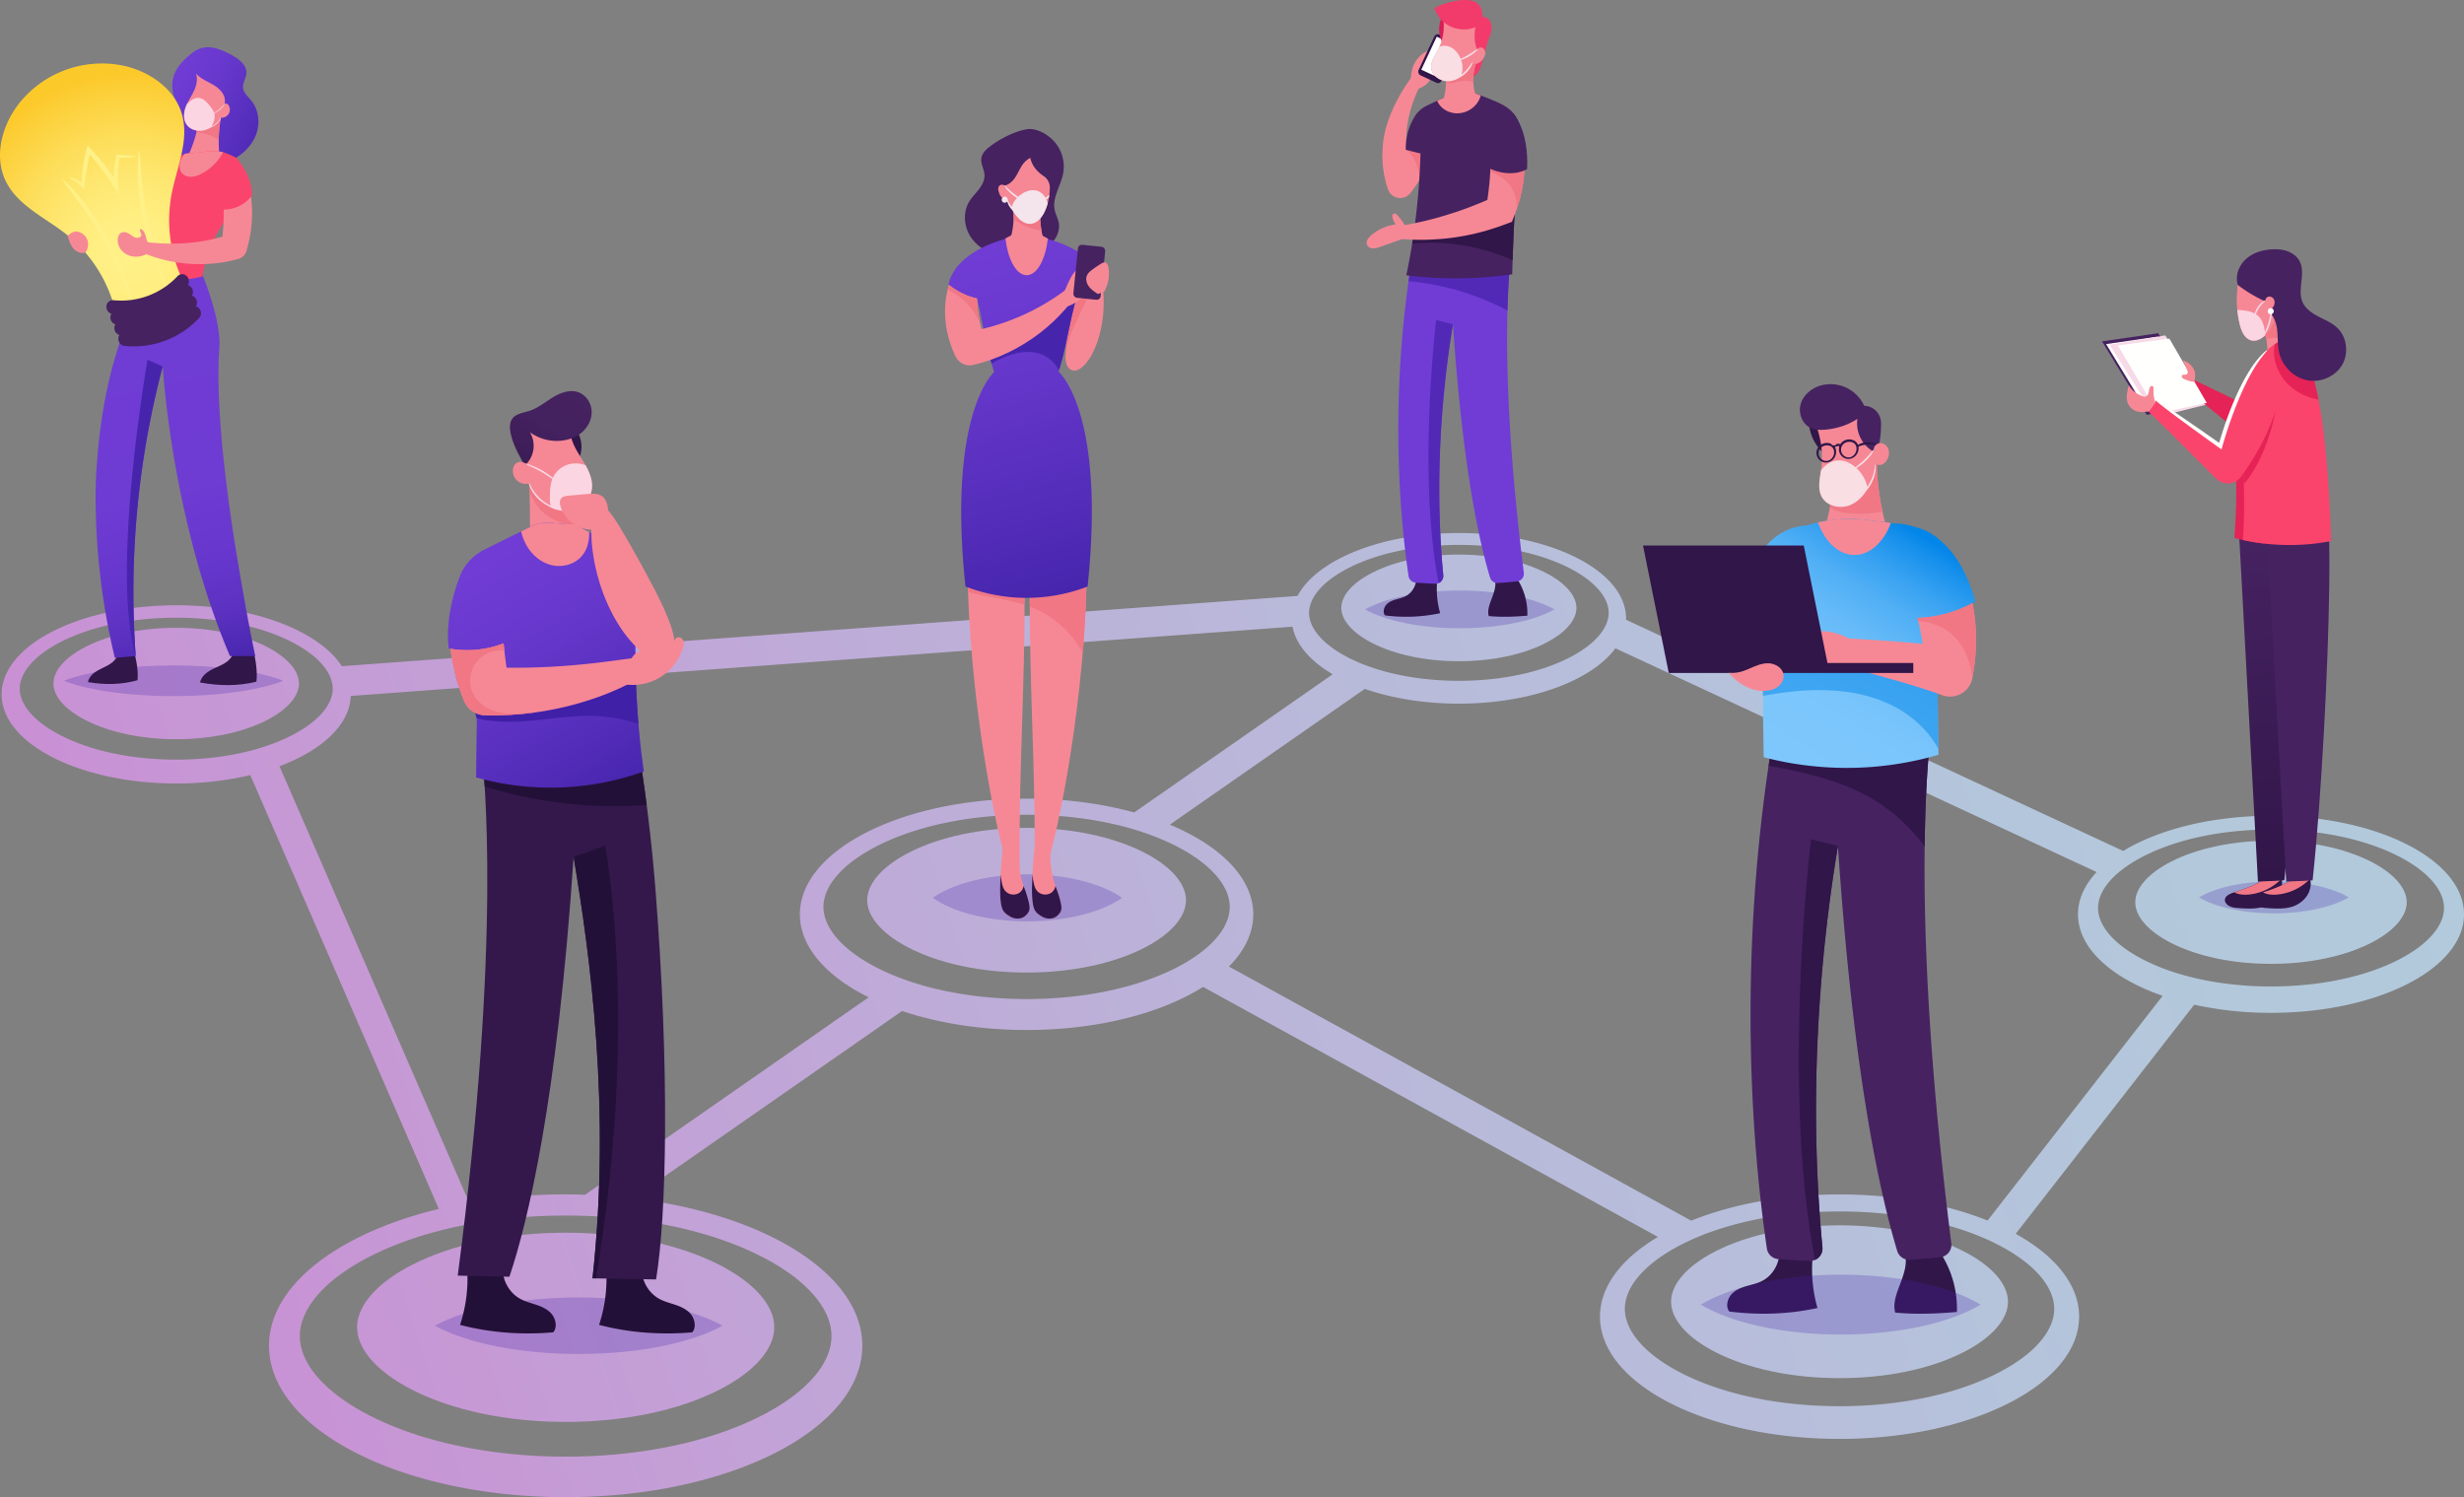<svg xmlns="http://www.w3.org/2000/svg" xmlns:xlink="http://www.w3.org/1999/xlink" viewBox="0 0 3249.88 1974.84"><rect x="0" y="0" width="3249.88" height="1974.84" fill="#808080" stroke="none"/><defs><style>.cls-1{isolation:isolate;}.cls-2{opacity:0.75;}.cls-3{fill:url(#鍊踑臇_蜸馯鳺艜_7);}.cls-4{fill:url(#鍊踑臇_蜸馯鳺艜_7-2);}.cls-5{fill:url(#鍊踑臇_蜸馯鳺艜_7-3);}.cls-6{fill:url(#鍊踑臇_蜸馯鳺艜_7-4);}.cls-7{fill:url(#鍊踑臇_蜸馯鳺艜_7-5);}.cls-8{fill:url(#鍊踑臇_蜸馯鳺艜_7-6);}.cls-9{fill:url(#鍊踑臇_蜸馯鳺艜_7-7);}.cls-10,.cls-16{fill:#4625ac;}.cls-10{opacity:0.25;mix-blend-mode:multiply;}.cls-11{fill:#f17785;}.cls-12{fill:#462261;}.cls-13{fill:#f68895;}.cls-14{fill:#311649;}.cls-15{fill:url(#鍊踑臇_蜸馯鳺艜_8);}.cls-17{fill:#f4e4eb;}.cls-18{fill:#703cd5;}.cls-19{fill:#5229b7;}.cls-20{fill:#fff;}.cls-21{fill:#f23b6b;}.cls-22{fill:#d81d56;}.cls-23{fill:#f9dee4;}.cls-24{fill:url(#鍊踑臇_蜸馯鳺艜_13);}.cls-25{fill:#713dd3;}.cls-26{fill:#0386e9;opacity:0.5;}.cls-27{fill:#231038;}.cls-28{fill:#34184c;}.cls-29{fill:url(#鍊踑臇_蜸馯鳺艜_36);}.cls-30{fill:url(#鍊踑臇_蜸馯鳺艜_8-2);}.cls-31{fill:#4120a8;}.cls-32{fill:#fbd5e2;}.cls-33{fill:url(#鍊踑臇_蜸馯鳺艜_5);}.cls-34{fill:url(#鍊踑臇_蜸馯鳺艜_8-3);}.cls-35{fill:#fb446c;}.cls-36{fill:url(#鍊踑臇_蜸馯鳺艜_21);}.cls-37{mix-blend-mode:screen;}.cls-38{fill:#fff188;}.cls-39{fill:url(#鍊踑臇_蜸馯鳺艜_27);}.cls-40{fill:#fffffd;}.cls-41{fill:#f7dae8;}.cls-42{fill:#e52356;}</style><linearGradient id="鍊踑臇_蜸馯鳺艜_7" x1="413.09" y1="2154.73" x2="3610.45" y2="1176.92" gradientUnits="userSpaceOnUse"><stop offset="0" stop-color="#e58def"/><stop offset="0.27" stop-color="#d8aef4"/><stop offset="0.56" stop-color="#ccccf8"/><stop offset="0.82" stop-color="#c5defa"/><stop offset="1" stop-color="#c2e4fb"/></linearGradient><linearGradient id="鍊踑臇_蜸馯鳺艜_7-2" x1="510.36" y1="2472.81" x2="3707.72" y2="1495" xlink:href="#鍊踑臇_蜸馯鳺艜_7"/><linearGradient id="鍊踑臇_蜸馯鳺艜_7-3" x1="193.36" y1="1436.23" x2="3390.71" y2="458.43" xlink:href="#鍊踑臇_蜸馯鳺艜_7"/><linearGradient id="鍊踑臇_蜸馯鳺艜_7-4" x1="369.22" y1="2011.27" x2="3566.57" y2="1033.47" xlink:href="#鍊踑臇_蜸馯鳺艜_7"/><linearGradient id="鍊踑臇_蜸馯鳺艜_7-5" x1="609.04" y1="2795.48" x2="3806.4" y2="1817.67" xlink:href="#鍊踑臇_蜸馯鳺艜_7"/><linearGradient id="鍊踑臇_蜸馯鳺艜_7-6" x1="474.78" y1="2356.46" x2="3672.14" y2="1378.65" xlink:href="#鍊踑臇_蜸馯鳺艜_7"/><linearGradient id="鍊踑臇_蜸馯鳺艜_7-7" x1="310.15" y1="1818.15" x2="3507.51" y2="840.34" xlink:href="#鍊踑臇_蜸馯鳺艜_7"/><linearGradient id="鍊踑臇_蜸馯鳺艜_8" x1="1814.9" y1="1187.38" x2="1694.06" y2="724.65" gradientUnits="userSpaceOnUse"><stop offset="0" stop-color="#4625ac"/><stop offset="0.22" stop-color="#522cb8"/><stop offset="0.69" stop-color="#6838cd"/><stop offset="1" stop-color="#703cd5"/></linearGradient><linearGradient id="鍊踑臇_蜸馯鳺艜_13" x1="2928.92" y1="1108.38" x2="2737.27" y2="1424.7" gradientUnits="userSpaceOnUse"><stop offset="0" stop-color="#0386e9"/><stop offset="0.05" stop-color="#1690ec"/><stop offset="0.16" stop-color="#36a1f1"/><stop offset="0.27" stop-color="#50aff5"/><stop offset="0.4" stop-color="#65baf8"/><stop offset="0.54" stop-color="#73c1fa"/><stop offset="0.71" stop-color="#7bc6fc"/><stop offset="1" stop-color="#7ec7fc"/></linearGradient><linearGradient id="鍊踑臇_蜸馯鳺艜_36" x1="1056.45" y1="834.32" x2="1154.56" y2="701.17" gradientTransform="translate(-38.53 273.99) rotate(-4.29)" gradientUnits="userSpaceOnUse"><stop offset="0" stop-color="#371a4f"/><stop offset="0.15" stop-color="#3d1d57"/><stop offset="0.45" stop-color="#44215f"/><stop offset="1" stop-color="#462261"/></linearGradient><linearGradient id="鍊踑臇_蜸馯鳺艜_8-2" x1="1200.85" y1="1465.14" x2="1020.91" y2="1148.53" gradientTransform="translate(-17.43 19.58) rotate(-1.73)" xlink:href="#鍊踑臇_蜸馯鳺艜_8"/><linearGradient id="鍊踑臇_蜸馯鳺艜_5" x1="550.02" y1="782.8" x2="669.66" y2="1282.25" gradientUnits="userSpaceOnUse"><stop offset="0" stop-color="#703cd5"/><stop offset="0.54" stop-color="#6e3bd3"/><stop offset="0.73" stop-color="#6737cd"/><stop offset="0.87" stop-color="#5c31c1"/><stop offset="0.98" stop-color="#4b28b1"/><stop offset="1" stop-color="#4625ac"/></linearGradient><linearGradient id="鍊踑臇_蜸馯鳺艜_8-3" x1="761.13" y1="596.48" x2="613.01" y2="519" xlink:href="#鍊踑臇_蜸馯鳺艜_8"/><radialGradient id="鍊踑臇_蜸馯鳺艜_21" cx="805.1" cy="631.13" r="237.64" gradientTransform="translate(-407.43 428.83) rotate(-20.55)" gradientUnits="userSpaceOnUse"><stop offset="0" stop-color="#fff188"/><stop offset="0.18" stop-color="#ffef83"/><stop offset="0.41" stop-color="#fee873"/><stop offset="0.66" stop-color="#fddd59"/><stop offset="0.93" stop-color="#fcce36"/><stop offset="1" stop-color="#fcc92b"/></radialGradient><linearGradient id="鍊踑臇_蜸馯鳺艜_27" x1="3388.93" y1="1110.7" x2="3409.36" y2="1563.23" gradientUnits="userSpaceOnUse"><stop offset="0" stop-color="#462261"/><stop offset="1" stop-color="#311649"/></linearGradient></defs><g class="cls-1"><g id="_鋋嶱x5F_2" data-name="—鋋嶱x5F 2"><g class="cls-2"><path class="cls-3" d="M3390,1478.11c-78.25,0-148.25,18-194.94,46.37l-655.73-305c0-.62,0-1.24,0-1.87,0-62.15-98.72-112.53-220.49-112.53-101.76,0-187.42,35.18-212.82,83L845.58,1280.76c-30.48-46.69-116.79-80.35-218.51-80.35-127.18,0-230.28,52.63-230.28,117.53s103.1,117.53,230.28,117.53a421.84,421.84,0,0,0,97.71-11.08l248.7,572.23h0c-132.39,32-224,100.82-224,180.55,0,110.27,175.16,199.68,391.23,199.68S1532,2287.44,1532,2177.17c0-94.68-129.1-174-302.36-194.51l354.86-247.08c47.12,15.83,103.55,25.05,164.19,25.05,94.08,0,178-22.18,232.81-56.85l599.87,329.81c-47.63,28.23-76.41,65-76.41,105.15,0,89.06,141.45,161.26,315.95,161.26s316-72.2,316-161.26c0-42.16-31.7-80.55-83.62-109.27l235.41-302.21A471,471,0,0,0,3390,1738c140.59,0,254.57-58.17,254.57-129.92S3530.57,1478.11,3390,1478.11ZM2173.35,1151.22c38.48-19.64,90.15-30.46,145.5-30.46s107,10.82,145.5,30.46c32.25,16.47,51.11,37.36,52.05,57.59,0,.53,0,1.06,0,1.59,0,11.6-6,23.47-17,34.63-8.69,8.77-20.52,17.11-35.08,24.55-38.48,19.64-90.16,30.45-145.5,30.45-48.37,0-93.93-8.26-130.33-23.44q-4.62-1.93-9-4-3.12-1.45-6.14-3c-24.43-12.47-41.16-27.48-48.26-42.81a38.75,38.75,0,0,1-3.83-16.37c0-8,2.83-16.13,8.21-24.06C2138,1173.73,2153,1161.59,2173.35,1151.22Zm-1698.24,221c-34.57-17.65-54.4-40.17-54.4-61.8s19.83-44.16,54.4-61.81c40.19-20.51,94.16-31.81,152-31.81s111.77,11.3,151.95,31.81c19.68,10.05,34.59,21.67,43.77,33.81,7,9.19,10.64,18.68,10.64,28a38.22,38.22,0,0,1-1.81,11.46c-5.62,17.94-24.1,35.79-52.6,50.34-40.18,20.52-94.15,31.81-151.95,31.81S515.3,1392.75,475.11,1372.23Zm923.82,687.16c58.75,30,92.44,68.25,92.44,105s-33.69,75-92.44,105c-68.27,34.86-160,54-258.17,54s-189.89-19.19-258.17-54c-58.74-30-92.43-68.25-92.43-105s33.69-75,92.43-105c68.28-34.85,160-54,258.17-54q16.74,0,33.22.74,10.21.45,20.3,1.19C1272,2013,1343.24,2031,1398.93,2059.39Zm-232.48-81.47q-12.73-.43-25.69-.43a738,738,0,0,0-127.28,10.81h0L763.31,1412.7c56-21,92.72-54.65,94-92.7l1242.11-91.34c4.57,23.9,23.79,45.61,53,62.76l-261.82,182.29c-42.22-11.65-90.56-18.26-141.92-18.26-165.12,0-299,68.32-299,152.59,0,43,34.76,81.75,90.71,109.49Zm582.24-258.1c-43,0-84.29-4.81-121.57-13.91a382.65,382.65,0,0,1-48.28-15.12q-14.4-5.62-27.43-12.27c-44.89-22.91-70.64-52.16-70.64-80.24s25.75-57.33,70.64-80.24c52.17-26.64,122.24-41.3,197.28-41.3,41.83,0,82.11,4.55,118.61,13.2a386.11,386.11,0,0,1,48.68,14.84,305.84,305.84,0,0,1,30,13.26c44.89,22.91,70.64,52.15,70.64,80.24,0,20-13,40.53-36.7,59a211.42,211.42,0,0,1-33.94,21.26c-1.81.92-3.63,1.83-5.48,2.72C1888.94,1706.15,1821.13,1719.82,1748.69,1719.82Zm1355.36,408.61c0,29.68-27.21,60.58-74.65,84.8-55.14,28.15-129.18,43.64-208.49,43.64s-153.36-15.49-208.49-43.64c-47.44-24.22-74.65-55.12-74.65-84.8,0-28.29,24.72-57.69,68.12-81.36q3.2-1.74,6.53-3.44a331.51,331.51,0,0,1,39.5-16.9c48.88-17.38,107.34-26.74,169-26.74,66.53,0,129.34,10.9,180.41,31q14.71,5.81,28.08,12.61,4.65,2.37,9,4.83C3080.28,2071.88,3104.05,2100.69,3104.05,2128.43ZM3016.17,2012c-53.74-21.59-121.55-34.47-195.26-34.47-73.87,0-141.81,12.94-195.61,34.61l-609.72-335.22c20.52-20.68,32.08-44.07,32.08-68.84,0-47.71-42.9-90.31-110.09-118.29l257.24-179.11c35.34,12.3,78,19.49,124,19.49,94.53,0,175.17-30.37,206.52-73L3160,1552.29c-15.75,16.89-24.56,35.8-24.56,55.75,0,44.71,44.26,84.15,111.63,107.52ZM3558,1668.05c-44.42,22.68-104.08,35.16-168,35.16a456.66,456.66,0,0,1-77.56-6.46,371,371,0,0,1-42.94-10,281.68,281.68,0,0,1-47.48-18.72c-38.22-19.51-60.15-44.41-60.15-68.32,0-12.79,6.27-25.85,17.94-38.23,9.06-9.6,21.38-18.79,36.56-27.11q2.76-1.52,5.65-3c44.42-22.67,104.08-35.16,168-35.16s123.56,12.49,168,35.16c38.23,19.51,60.15,44.41,60.15,68.33S3596.19,1648.54,3558,1668.05Z" transform="translate(-394.67 -402.01)"/><path class="cls-4" d="M3521.81,1538.56c-34.87-17.8-81.68-27.6-131.83-27.6s-97,9.8-131.83,27.6c-30,15.3-47.2,34.85-47.2,53.61s17.21,38.31,47.2,53.62c34.87,17.8,81.69,27.6,131.83,27.6s97-9.8,131.83-27.6c30-15.31,47.2-34.85,47.2-53.62S3551.81,1553.86,3521.81,1538.56Z" transform="translate(-394.67 -402.01)"/><path class="cls-5" d="M746.32,1255.09c-31.54-16.1-73.89-25-119.25-25s-87.71,8.86-119.25,25c-27.13,13.85-42.7,31.53-42.7,48.5s15.57,34.66,42.7,48.51c31.54,16.09,73.89,25,119.25,25s87.71-8.87,119.25-25c27.13-13.85,42.7-31.53,42.7-48.51S773.45,1268.94,746.32,1255.09Z" transform="translate(-394.67 -402.01)"/><path class="cls-6" d="M1903.52,1526.44c-41-20.9-95.94-32.41-154.83-32.41s-113.88,11.51-154.82,32.41c-35.23,18-55.43,40.93-55.43,63s20.2,45,55.43,63c40.94,20.9,95.93,32.41,154.82,32.41s113.88-11.51,154.83-32.41c35.22-18,55.42-40.93,55.42-63S1938.74,1544.41,1903.52,1526.44Z" transform="translate(-394.67 -402.01)"/><path class="cls-7" d="M2984.53,2052.51c-43.28-22.09-101.38-34.25-163.62-34.25s-120.35,12.16-163.62,34.25c-37.23,19-58.58,43.25-58.58,66.54s21.35,47.55,58.58,66.55c43.27,22.09,101.38,34.25,163.62,34.25s120.34-12.16,163.62-34.25c37.23-19,58.58-43.25,58.58-66.55S3021.76,2071.51,2984.53,2052.51Z" transform="translate(-394.67 -402.01)"/><path class="cls-8" d="M938.16,2070.38c-46.1,23.53-72.54,53.57-72.54,82.41s26.44,58.87,72.54,82.4c53.58,27.35,125.54,42.41,202.6,42.41s149-15.06,202.61-42.41c46.1-23.53,72.54-53.56,72.54-82.4s-26.44-58.88-72.54-82.41C1289.78,2043,1217.83,2028,1140.76,2028S991.74,2043,938.16,2070.38Z" transform="translate(-394.67 -402.01)"/><path class="cls-9" d="M2204.66,1250.3c30.2,15.41,70.75,23.9,114.19,23.9s84-8.49,114.18-23.9c26-13.26,40.88-30.19,40.88-46.45s-14.9-33.18-40.88-46.44c-30.2-15.41-70.75-23.9-114.18-23.9s-84,8.49-114.19,23.9c-26,13.26-40.88,30.19-40.88,46.44S2178.68,1237,2204.66,1250.3Z" transform="translate(-394.67 -402.01)"/></g><path class="cls-10" d="M1874.72,1586.32c-26.83,18.69-72.78,31-125,31s-98.13-12.33-125-31c26.83-18.7,72.79-31,125-31S1847.89,1567.62,1874.72,1586.32Z" transform="translate(-394.67 -402.01)"/><path class="cls-11" d="M1803.57,886s-12.49-7.38,10.4-90.24l32.86-16.07S1848.09,855.26,1803.57,886Z" transform="translate(-394.67 -402.01)"/><path class="cls-12" d="M1700.5,595.12c-5.27,4-10.53,9-11.48,15.52-1.1,7.53,3.83,14.68,4.16,22.28.31,7-3.27,13.51-7.53,19s-9.35,10.42-12.89,16.42c-7.75,13.13-6.89,30.42.69,43.64s21.19,22.44,35.93,26.35,30.49,2.84,45.19-1.22c9.69-2.68,19.25-6.78,26.47-13.76s11.81-17.26,10.1-27.16c-1-6-4.17-11.36-5.4-17.27-3.41-16.28,8-31.7,11.13-48a50,50,0,0,0-9.16-39.17c-8.44-11.1-25.16-21.86-39.68-19.08C1731.47,575.82,1713.82,585.06,1700.5,595.12Z" transform="translate(-394.67 -402.01)"/><path class="cls-13" d="M1746,1199.74q0,7.9,0,16-.11,14.46-.34,29.42c-.18,10-.35,20.08-.61,30.31s-.48,20.34-.77,30.31-.58,19.8-.85,29.44c-.58,19.32-1.15,37.94-1.68,55.69q-.2,6.66-.4,13.15t-.33,12.8c-.26,8.42-.41,16.58-.6,24.47s-.31,15.52-.45,22.87-.22,14.37-.3,21.09c0,3.37-.09,6.65-.13,9.85s0,6.32,0,9.34c0,6.06-.11,11.79-.06,17.13s-.05,10.35-.06,14.94,0,8.79,0,12.58-.15,7.18-.22,10.11-.24,5.44-.47,7.49c-.46,4.09-1.2,6.35-2.33,6.56s-2.6-1.63-4.42-5.36c-.9-1.86-1.9-4.19-3-7-.55-1.4-1.12-2.89-1.7-4.51s-1.12-3.34-1.71-5.16q-1.77-5.51-3.78-12.23c-1.29-4.49-2.59-9.39-4-14.66s-2.78-10.91-4.21-16.92q-1.07-4.5-2.18-9.27l-2.16-9.77c-1.44-6.69-3-13.7-4.39-21s-3-14.94-4.38-22.84-2.95-16.07-4.34-24.51c-.71-4.21-1.41-8.49-2.14-12.83s-1.37-8.74-2.07-13.19-1.37-9-2.06-13.54-1.31-9.18-2-13.85c-1.34-9.34-2.55-18.88-3.79-28.61s-2.34-19.61-3.47-29.66-2.13-20.24-3.08-30.56-1.83-20.53-2.55-30.59-1.4-20-1.93-29.72q-1-17.71-1.49-34.65-.33-11-.46-21.55c-.19-17.91,0-34.94.68-50.87s1.74-30.77,3.22-44.32c2.95-27.08,7.54-49,13.23-64.07s12.46-23.39,19.51-23.3,13.61,8.47,19.12,23.53,10,36.79,13.12,63.62c1.58,13.41,2.83,28.1,3.79,43.87s1.6,32.61,1.94,50.34C1745.88,1172.87,1746,1186.12,1746,1199.74Z" transform="translate(-394.67 -402.01)"/><path class="cls-13" d="M1827.84,1161.3c-.22,17.92-.85,36.72-1.94,56.2q-.8,14.63-1.93,29.72-.59,8-1.27,16-.62,7.23-1.28,14.56c-1,10.32-2,20.52-3.08,30.56s-2.23,19.94-3.48,29.66-2.44,19.27-3.79,28.61q-1,7-2,13.85T1807,1394q-1.05,6.67-2.07,13.19t-2.14,12.83c-1.4,8.44-2.89,16.61-4.34,24.51s-2.93,15.53-4.38,22.84-2.95,14.33-4.4,21q-1.1,5-2.15,9.77t-2.18,9.27c-1.43,6-2.78,11.65-4.21,16.92s-2.7,10.17-4,14.66-2.6,8.56-3.79,12.23c-.59,1.82-1.15,3.55-1.71,5.16s-1.15,3.11-1.69,4.51c-1.09,2.78-2.09,5.11-3,7-1.83,3.73-3.28,5.57-4.42,5.36s-1.87-2.47-2.33-6.56c-.23-2-.38-4.56-.47-7.49s-.14-6.31-.22-10.11-.07-8,0-12.58,0-9.58-.06-14.94,0-11.07-.06-17.13c0-3,0-6.14,0-9.34s-.09-6.48-.13-9.85c-.08-6.72-.13-13.74-.3-21.09s-.23-15-.46-22.87-.33-16-.59-24.47q-.17-6.31-.33-12.8c-.14-4.32-.26-8.71-.4-13.15-.53-17.75-1.1-36.37-1.68-55.69q-.42-14.46-.85-29.44c-.3-10-.53-20.08-.77-30.31s-.43-20.34-.61-30.31-.27-19.78-.34-29.42c0-4.56,0-9.1,0-13.59,0-14.47.09-28.51.37-42,.35-17.73,1-34.57,2-50.34s2.2-30.46,3.79-43.87c3.15-26.83,7.59-48.57,13.12-63.62s12.08-23.44,19.12-23.53,13.84,8.21,19.51,23.3,10.28,37,13.23,64.07c1.48,13.55,2.57,28.38,3.22,44.32S1828,1143.39,1827.84,1161.3Z" transform="translate(-394.67 -402.01)"/><path class="cls-13" d="M1715.83,1598.13c1.83,6.77,5.38,9.47,11.41,13s14.41,3.61,19.65-1c4.75-4.21,6.39-7.43,5.5-13.72s-3.93-15.92-6.2-21.85c-.49-1.3-1-2.61-1.41-3.92a124.59,124.59,0,0,1-6.15-53c-6.8-.62-13.72-3.66-20.51-4.28q-2.59,20.86-3.66,41.88-.46,9.06-.64,18.13C1713.7,1580.43,1714,1591.36,1715.83,1598.13Z" transform="translate(-394.67 -402.01)"/><path class="cls-14" d="M1715.83,1598.13c1.83,6.77,5.38,9.47,11.41,13s14.41,3.61,19.65-1c4.75-4.21,6.39-7.43,5.5-13.72s-3.93-15.92-6.2-21.85c-.49-1.3-1-2.61-1.41-3.92a14,14,0,0,1-5.63,9,14.46,14.46,0,0,1-18.63-2.47c-2.72-3.21-3.84-7.45-4.63-11.59a96.78,96.78,0,0,1-1.43-10.29q-.46,9.06-.64,18.13C1713.7,1580.43,1714,1591.36,1715.83,1598.13Z" transform="translate(-394.67 -402.01)"/><path class="cls-13" d="M1757.83,1598.13c1.83,6.77,5.38,9.47,11.42,13s14.4,3.61,19.65-1c4.74-4.21,6.39-7.43,5.5-13.72s-3.93-15.92-6.2-21.85c-.5-1.3-1-2.61-1.42-3.92a124.74,124.74,0,0,1-6.15-53c-6.79-.62-13.72-3.66-20.51-4.28q-2.59,20.86-3.66,41.88-.46,9.06-.64,18.13C1755.7,1580.43,1756,1591.36,1757.83,1598.13Z" transform="translate(-394.67 -402.01)"/><path class="cls-14" d="M1757.83,1598.13c1.83,6.77,5.38,9.47,11.42,13s14.4,3.61,19.65-1c4.74-4.21,6.39-7.43,5.5-13.72s-3.93-15.92-6.2-21.85c-.5-1.3-1-2.61-1.42-3.92a14,14,0,0,1-5.63,9,14.46,14.46,0,0,1-18.63-2.47c-2.71-3.21-3.83-7.45-4.63-11.59a99.43,99.43,0,0,1-1.43-10.29q-.46,9.06-.64,18.13C1755.7,1580.43,1756,1591.36,1757.83,1598.13Z" transform="translate(-394.67 -402.01)"/><path class="cls-11" d="M1745.6,1160.1c.28,12.77.39,26,.39,39.64-24.17-7.78-50.07-9.93-74.54-16.89q-.33-11-.46-21.55c-.19-17.91,0-34.94.68-50.87s1.74-30.77,3.22-44.32c2.95-27.08,7.54-49,13.23-64.07s12.46-23.39,19.51-23.3,13.61,8.47,19.12,23.53,10,36.79,13.12,63.62c1.58,13.41,2.83,28.1,3.79,43.87S1745.26,1142.37,1745.6,1160.1Z" transform="translate(-394.67 -402.01)"/><path class="cls-11" d="M1827.84,1161.3c-.22,17.92-.85,36.72-1.94,56.2q-.8,14.63-1.93,29.72-.59,8-1.27,16c-.62-1.17-1.26-2.33-1.93-3.48a132.72,132.72,0,0,0-64.85-56.45c-1-.41-2-.81-3.06-1.19,0-14.47.09-28.51.37-42,.35-17.73,1-34.57,2-50.34s2.2-30.46,3.79-43.87c3.15-26.83,7.59-48.57,13.12-63.62s12.08-23.44,19.12-23.53,13.84,8.21,19.51,23.3,10.28,37,13.23,64.07c1.48,13.55,2.57,28.38,3.22,44.32S1828,1143.39,1827.84,1161.3Z" transform="translate(-394.67 -402.01)"/><path class="cls-15" d="M1791.34,890.6c-.18.56-.36,1.1-.53,1.65h0s62.57,51.89,38.36,283.43a224.47,224.47,0,0,1-159.83.49l-1.3-.49c-23.28-222.63,33.68-279.17,38.1-283.19l-.41-.2-.06,0c-1-3.25-2.12-6.92-3.19-10.86-2-7.32-4-15.56-5.89-23.78-5.52-24.1-10-48-10-48-1.14-4.62-2.27-9.23-3.36-13.85-21.74-4.47-37.62-18.37-37.62-18.37,9.46-43.2,69.93-58.74,71.75-59.19a0,0,0,0,1,0,0c1.17-.54,2.33-1.1,3.48-1.67a129.81,129.81,0,0,0,27.7-18.62,129.69,129.69,0,0,0,28.05,18.79q1.55.78,3.12,1.5l0,0c1.81.45,62.28,16,71.75,59.19a71,71,0,0,1-6.69,5c-6.64,4.45-17.7,10.66-30.92,13.39-1.11,4.62-3.39,13.85-3.39,13.85C1803.78,836.91,1799.69,864.07,1791.34,890.6Z" transform="translate(-394.67 -402.01)"/><path class="cls-13" d="M1776.66,716.66c-2.93,27.68-14.29,48.31-27.86,48.31s-25-20.72-27.88-48.49a130.22,130.22,0,0,0,27.7-18.6A130.19,130.19,0,0,0,1776.66,716.66Z" transform="translate(-394.67 -402.01)"/><path class="cls-13" d="M1770.19,714.46c.18.69.37,1.38.56,2.07a31.77,31.77,0,0,1-43.13-.32c.15-.58.31-1.16.47-1.74a109,109,0,0,0,3.46-23.77,110.51,110.51,0,0,0-.22-11.79,50.48,50.48,0,0,0,35.49,2.09,109.37,109.37,0,0,0,1.56,25.22Q1769.13,710.36,1770.19,714.46Z" transform="translate(-394.67 -402.01)"/><path class="cls-11" d="M1768.38,706.22a74.39,74.39,0,0,1-36.83-15.52,110.51,110.51,0,0,0-.22-11.79,50.48,50.48,0,0,0,35.49,2.09A109.37,109.37,0,0,0,1768.38,706.22Z" transform="translate(-394.67 -402.01)"/><path class="cls-13" d="M1779.33,649.74a87,87,0,0,1-.66,9.2c-.13,1.1-.28,2.19-.47,3.27a77,77,0,0,1-1.68,7.92c-4,14.82-11.85,26-21.87,27a15.56,15.56,0,0,1-2.73.05c-.2,0-.4,0-.6-.06a17,17,0,0,1-1.85-.32c-.23-.05-.47-.11-.7-.18s-.37-.1-.56-.17-.47-.14-.7-.23l-.73-.28-.55-.24a8.25,8.25,0,0,1-.8-.37l-.58-.29-.42-.23a26.36,26.36,0,0,1-3.74-2.55l-.73-.61c-.24-.2-.48-.42-.72-.64s-.39-.35-.58-.53l-.85-.83c-.23-.24-.47-.48-.7-.73l-.69-.75-.69-.79c-.22-.26-.45-.53-.67-.81s-.45-.55-.67-.83c-.67-.85-1.31-1.73-1.94-2.66l-.63-.94-.62-1c-.41-.64-.81-1.31-1.2-2h0c-.49-.83-1-1.68-1.42-2.55a80.47,80.47,0,0,1-5.09-11.92,92.78,92.78,0,0,1-4.12-17.59l0-.24.54-.11c5.78-1.23,10.79-6,14.1-11.18,4.09-6.37,6.71-13.72,11.78-19.33a28.16,28.16,0,0,1,7.78-6c2.5,12,11.19,19.85,17.7,24.14A18,18,0,0,1,1779.33,649.74Z" transform="translate(-394.67 -402.01)"/><path class="cls-13" d="M1719.73,647.55c-.47-1.56-2.89-2.32-4.75-1.77a5.16,5.16,0,0,0-3.5,3.66,9.79,9.79,0,0,0,.3,4.77c.72,2.93,1.78,5.91,4.14,8.18a10.8,10.8,0,0,0,9.82,2.73C1722.91,659.29,1721.57,653.64,1719.73,647.55Z" transform="translate(-394.67 -402.01)"/><path class="cls-16" d="M1844.89,782.35c-6.64,4.45-17.7,10.66-30.92,13.39-1.11,4.62-3.39,13.85-3.39,13.85-6.8,27.32-10.89,54.48-19.24,81A44,44,0,0,0,1768,869.34c-11.45-4.38-24.34-3.71-36.16-.42-10.27,2.85-19.88,7.55-29.35,12.47-2-7.32-4-15.56-5.89-23.78,1.09-.76,2.26-1.43,3.41-2.08l134.9-77.18c2-1.13,4.29-2.31,6.47-1.6a5.64,5.64,0,0,1,3.45,4.76A5.93,5.93,0,0,1,1844.89,782.35Z" transform="translate(-394.67 -402.01)"/><path class="cls-13" d="M1824,772.63a57.4,57.4,0,0,1-3.75,8.38q-1.47,2.55-3.36,5.63c-1.25,2.05-2.64,4.27-4.29,6.53s-3.37,4.74-5.29,7.29-4.11,5.1-6.37,7.85-4.85,5.41-7.48,8.3c-1.29,1.47-2.72,2.82-4.16,4.27s-2.91,2.87-4.41,4.35c-3,2.91-6.34,5.75-9.71,8.77-1.73,1.43-3.51,2.86-5.32,4.31l-2.74,2.2c-.92.75-1.84,1.47-2.82,2.16l-5.86,4.27c-1,.7-2,1.46-3,2.14l-3.13,2-6.38,4.15c-2.22,1.29-4.45,2.61-6.71,3.92l-3.42,2c-1.16.64-2.34,1.23-3.53,1.85l-7.17,3.69c-2.45,1.15-5,2.27-7.46,3.41l-3.78,1.69-3.89,1.54c-2.59,1-5.16,2-7.74,3l-1,.32c-2.3.76-4.57,1.51-6.82,2.27l-3.87,1.24-3.89,1.07-7.7,2a20.6,20.6,0,0,1-24-11.2l-.72-1.53a142.94,142.94,0,0,1-9.42-27,130.46,130.46,0,0,1-3.55-26,125.15,125.15,0,0,1,1.26-23.27c.59-3.59,1.28-7,2.1-10.26.51-2.11,1.09-4.14,1.72-6.08,3.27,2.67,17.82,13.83,36.86,17.78,0,.33,0,.66,0,1,.44,5.5.78,11.34,1.69,17.43.66,4.83,1.45,9.85,2.56,15,.28,1.33.59,2.67.93,4,.2.8.4,1.62.62,2.43l.89.52,1.86-.48q2.48-.66,5-1.3l3.46-.88,3.39-1,6.77-2,6.61-2.2c1.1-.36,2.19-.7,3.27-1.08l3.21-1.2,6.36-2.34,6.17-2.53,3-1.25c1-.4,2-.88,3-1.32l5.85-2.64c1-.42,1.92-.88,2.85-1.36s1.87-.92,2.79-1.39l5.5-2.73c3.52-2,7-3.76,10.33-5.67l4.84-2.87c1.58-1,3.18-1.82,4.66-2.82,3-1.94,5.91-3.74,8.63-5.58s5.3-3.65,7.74-5.35,4.68-3.44,6.81-5,4.09-3.07,5.9-4.47,3.51-2.65,5.06-3.77a64.33,64.33,0,0,1,7.29-5.12c1.86-1,3.14-1.38,3.76-.89S1824.64,770.58,1824,772.63Z" transform="translate(-394.67 -402.01)"/><path class="cls-11" d="M1687.51,829.11A88.62,88.62,0,0,0,1644.63,784c.51-2.11,1.09-4.14,1.72-6.08,3.27,2.67,17.82,13.83,36.86,17.78,0,.33,0,.66,0,1,.44,5.5.78,11.34,1.69,17.43C1685.61,819,1686.4,824,1687.51,829.11Z" transform="translate(-394.67 -402.01)"/><path class="cls-13" d="M1844.77,770.29c1.41.27,2.48,2.28,3.36,5.75a52.81,52.81,0,0,1,1.15,6.26c.31,2.42.58,5.18.79,8.22s.3,6.39.3,10-.09,7.43-.37,11.47c-.13,2-.28,4.1-.52,6.22s-.43,4.28-.77,6.46-.67,4.42-1.08,6.66-.89,4.5-1.39,6.78-1.11,4.47-1.7,6.65-1.26,4.26-1.92,6.31c-1.36,4.07-2.81,7.94-4.39,11.45a95,95,0,0,1-4.93,9.69A68.4,68.4,0,0,1,1828,880c-3.61,4.52-7.34,7.74-10.92,9.43s-7,1.87-9.9.36-4.94-4.54-6-8.66a39.33,39.33,0,0,1-.39-15.2,76.06,76.06,0,0,1,1.89-9.25c.83-3.21,1.91-6.56,3.11-10s2.6-6.91,4.12-10.48c.74-1.78,1.54-3.57,2.36-5.39s1.61-3.64,2.49-5.48,1.67-3.68,2.53-5.47,1.65-3.58,2.49-5.32,1.62-3.49,2.44-5.18,1.6-3.37,2.36-5c1.58-3.31,3.07-6.47,4.47-9.42s2.74-5.81,4-8.37,2.44-4.92,3.57-7,2.14-3.83,3.12-5.25C1841.71,771.51,1843.36,770,1844.77,770.29Z" transform="translate(-394.67 -402.01)"/><path class="cls-13" d="M1798.24,787.34c4.07-9.1,10.13-25.59,18.38-31,2.77,9.77,4.93,28.35,5.28,38.52a61.1,61.1,0,0,1-19.24,11.28C1802,799.78,1801.05,793.06,1798.24,787.34Z" transform="translate(-394.67 -402.01)"/><rect class="cls-12" x="1813.26" y="726.13" width="36.15" height="70.24" rx="5.16" transform="translate(-308.98 -582.04) rotate(5.76)"/><path class="cls-13" d="M1851.68,785.54a48.46,48.46,0,0,0,5-30.68c-.46-2.73-1.6-5.9-4.3-6.56-2-.48-3.92.6-5.63,1.66q-5.43,3.39-10.63,7.14c-3.25,2.35-6.58,5-8,8.74-1.84,4.72-.21,10.23,2.86,14.25s7.41,6.87,11.65,9.64C1845.9,788.51,1850,788.6,1851.68,785.54Z" transform="translate(-394.67 -402.01)"/><path class="cls-17" d="M1723.86,665.42a4,4,0,1,1-4-4A4,4,0,0,1,1723.86,665.42Z" transform="translate(-394.67 -402.01)"/><path class="cls-17" d="M1776.48,660.75c-1,.81-2,1.57-2.89,2.25h0c-3-5.25-7.66-9.11-13.88-9.94-7.57-1-15.88,2.69-22.07,8.51-.82-.53-1.65-1.07-2.48-1.65-9.54-6.53-15.5-14-16-13.52-.23.17,1,2.26,3.48,5.23a55.27,55.27,0,0,0,4.74,4.9,64.76,64.76,0,0,0,6.54,5.22c.72.49,1.44,1,2.15,1.41a30,30,0,0,0-7,11.65c-4.17-5.47-5.57-11-6.2-10.84-.28,0-.3,1.58.34,4a23.41,23.41,0,0,0,1.52,4,27.76,27.76,0,0,0,2.78,4.5,27.42,27.42,0,0,0,2.5,2.79c6.69,11.49,15.6,18.92,24.65,17.93,10-1.09,17.91-12.23,21.87-27a31.94,31.94,0,0,0-2-5.3h0a29.23,29.23,0,0,0,3.33-2.34l.32-.27c.19-1.08.34-2.17.47-3.27C1778,659.52,1777.25,660.14,1776.48,660.75Z" transform="translate(-394.67 -402.01)"/><path class="cls-10" d="M2445,1205.86c-26.83,15-72.79,24.85-125,24.85s-98.13-9.88-125-24.85c26.83-15,72.79-24.86,125-24.86S2418.21,1190.88,2445,1205.86Z" transform="translate(-394.67 -402.01)"/><path class="cls-13" d="M2281.83,588.25c0,1,0,2.11,0,3.2a83.36,83.36,0,0,1-1.72,14.28,102.89,102.89,0,0,1-4.72,16,116.22,116.22,0,0,1-8.08,17,133.4,133.4,0,0,1-11.61,16.91v0l-.42.58a17.06,17.06,0,0,1-30.07-4.92c-1.05-3.32-2.08-6.72-3.09-10.16l0-.14-.48-2.14-.93-4.3c-.3-1.45-.64-2.89-.88-4.36l-.6-4.44c-.2-1.48-.39-3-.58-4.47l-.14-1.13-.07-1.13-.13-2.27c-.12-2.3-.23-4.59-.35-6.86s.07-4.53.12-6.76l.09-3.34c0-1.11.18-2.2.26-3.3,2-45.8,37.14-91.4,37.14-91.4l5.29,3.67c5.11-3.69,8.3-5.17,9.41-4.14s0,4.58-2.61,9.93c-.58,1.4-1.24,2.93-2,4.57l-1.18,2.53-.64,1.33c-.18.46-.38.94-.57,1.42-.78,1.93-1.63,4-2.54,6.09-.49,1-.82,2.21-1.25,3.35s-.84,2.32-1.27,3.53c-1,2.35-1.61,5-2.44,7.59-.37,1.33-.87,2.63-1.18,4s-.67,2.8-1,4.24c-.18.71-.35,1.43-.53,2.16s-.37,1.45-.49,2.2c-.27,1.5-.55,3-.83,4.55-.67,3-.94,6.24-1.39,9.46-.1.81-.23,1.62-.31,2.44s-.11,1.65-.16,2.48c-.13,1.66-.25,3.33-.37,5s-.07,3.41-.12,5.12c0,.86,0,1.73-.05,2.59,0,.55,0,1.1,0,1.65.92-2.07,1.82-4.05,2.67-5.94.11-.23.22-.45.32-.68l1.92-4c.75-1.49,1.51-2.89,2.21-4.22a51.89,51.89,0,0,1,4.44-6.83,19.27,19.27,0,0,1,4.56-4.37,8.16,8.16,0,0,1,4.77-1.42,7.33,7.33,0,0,1,4.54,2,16,16,0,0,1,3.83,5.45,34.86,34.86,0,0,1,2.57,8.78,44.12,44.12,0,0,1,.64,5.54C2281.75,586.2,2281.8,587.21,2281.83,588.25Z" transform="translate(-394.67 -402.01)"/><path class="cls-11" d="M2281.83,588.25c0,1,0,2.11,0,3.2a83.36,83.36,0,0,1-1.72,14.28,102.89,102.89,0,0,1-4.72,16,116.22,116.22,0,0,1-8.08,17c-3.4-31.6-18.49-39.15-18.49-39.15l3.44-15.26,1.92-4c.75-1.49,1.51-2.89,2.21-4.22a51.89,51.89,0,0,1,4.44-6.83,19.27,19.27,0,0,1,4.56-4.37,8.16,8.16,0,0,1,4.77-1.42,7.33,7.33,0,0,1,4.54,2,16,16,0,0,1,3.83,5.45,34.86,34.86,0,0,1,2.57,8.78,44.12,44.12,0,0,1,.64,5.54C2281.75,586.2,2281.8,587.21,2281.83,588.25Z" transform="translate(-394.67 -402.01)"/><path class="cls-13" d="M2255.19,516.66c0-9.4.1-19.07,3.61-27.79a37.49,37.49,0,0,1,20.38-20.45c4.06,10.25,7.4,21.4,4.57,32.05a26.59,26.59,0,0,1-21.11,19Z" transform="translate(-394.67 -402.01)"/><path class="cls-14" d="M2396.17,1166.26a84.36,84.36,0,0,1,13,47.85c-16.9,1.51-34,2.08-50.9.55-2.14-7.88,1.23-16,4.09-23.65s5.86-15.79,4.17-23.77C2376.13,1166.63,2386.59,1166,2396.17,1166.26Z" transform="translate(-394.67 -402.01)"/><path class="cls-14" d="M2291.67,1158a115.22,115.22,0,0,0,2.51,52.82,214.12,214.12,0,0,1-72.73,2.93c-3-3.64-1.75-9.84,1.2-13.55s7.5-5.73,12-7.12,9.24-2.3,13.49-4.4a26.87,26.87,0,0,0,14.33-26.92C2270.92,1157.41,2282.3,1156.57,2291.67,1158Z" transform="translate(-394.67 -402.01)"/><path class="cls-18" d="M2395.41,1168.94q-12.32,1.26-24.94,2.09a10.29,10.29,0,0,1-10.52-7.27c-12.92-42.82-31.14-124.29-43.83-268.36q-2.72-30.9-5.07-65.73c-3.28,19.6-6.49,41.7-9.28,65.94-8.41,73-13,165.09-3.51,265.15a10.32,10.32,0,0,1-10.69,11.25q-13.05-.55-25.76-1.53a10.28,10.28,0,0,1-9.38-8.76c-7.7-52.37-17.4-146.05-11.82-262.17q1-21.22,2.76-43.41,1.64-20.55,3.94-41.85l.72-6.47q1.06-9.29,2.27-18.68h0q1-8.08,2.17-16.26,1.79-12.68,3.84-25.52.93-5.82,1.91-11.66c.07-.47.16-1,.23-1.43.36-2.08.73-4.15,1.09-6.23l51-1.09,78.39-1.66c-.73,5.41-1.64,12.89-2.54,22.55-.18,2.06-.36,4.22-.56,6.47,0,.41-.07.83-.09,1.25q-.45,5.4-.86,11.53c-.06.91-.12,1.84-.18,2.78-.61,9.58-1.15,20.47-1.56,32.7-.1,2.92-.18,5.92-.26,9-.36,14.18-.53,30-.41,47.55q.12,18.21.71,38.9c1.92,66.26,7.82,152,21.33,259.43A10.25,10.25,0,0,1,2395.41,1168.94Z" transform="translate(-394.67 -402.01)"/><path class="cls-19" d="M2292.17,1171.14a10.28,10.28,0,0,0,6.09-10.38c-9.47-100-4.9-192.17,3.51-265.15,2.79-24.23,6-46.34,9.27-65.93l-22.18-5.54S2264.11,1028.24,2292.17,1171.14Z" transform="translate(-394.67 -402.01)"/><path class="cls-19" d="M2389,725.28c-.73,5.41-1.64,12.89-2.54,22.55-.18,2.06-.36,4.22-.56,6.47,0,.41-.07.83-.09,1.25q-.45,5.4-.86,11.53c-.06.91-.12,1.84-.18,2.78-.61,9.58-1.15,20.47-1.56,32.7-.1,2.92-.18,5.92-.26,9a346.59,346.59,0,0,0-130.43-38.69q1.79-12.68,3.84-25.52.93-5.82,1.91-11.66c.07-.47.16-1,.23-1.43.36-2.08.73-4.15,1.09-6.23l51-1.09Z" transform="translate(-394.67 -402.01)"/><rect class="cls-14" x="2274.49" y="449.82" width="33.45" height="59.15" rx="4.98" transform="translate(24.31 -1327.68) rotate(25.07)"/><rect class="cls-20" x="2278.18" y="453.92" width="27.4" height="48.09" transform="translate(23.77 -1328.09) rotate(25.07)"/><path class="cls-21" d="M2358.46,451.28q-4.12,15.41-8.26,30.8c-1.92,7.17-4.19,14.87-10.1,19.35a17.3,17.3,0,0,1-19.21.83,66.61,66.61,0,0,0,18.2-28.34c1.64-5.13,2.7-10.52,5.42-15.17S2353.1,450.77,2358.46,451.28Z" transform="translate(-394.67 -402.01)"/><path class="cls-12" d="M2398.31,610.91c-1.73,12.72-3.22,29.85-4.48,48.44-1.94,28.78-3.31,61-4.1,85.86-.22,6.85-.39,13.13-.52,18.61a524.84,524.84,0,0,1-107,4.37q-16.36-1-32.67-3c3-14.27,5.56-28.26,7.71-41.83q1.13-7.07,2.11-14c.34-2.39.67-4.78,1-7.14a932,932,0,0,0,7.87-97.76l-19.43-4.88a81.55,81.55,0,0,1,11.4-43.25,37.54,37.54,0,0,1,16-14.75c4.78-2.32,10.44-5,14-6.67,2.14-1,4.29-1.94,6.44-2.93,9.71-4.41,19.46-8.83,28.17-13.26l22.57,9,.37.16c4.21,1.68,8.43,3.37,12.62,5.06,11,4.43,22.55,9.18,30.16,18.32C2403.77,567.18,2401.1,590.43,2398.31,610.91Z" transform="translate(-394.67 -402.01)"/><path class="cls-13" d="M2337.83,510.28a64,64,0,0,0,5.94,24.18,108.54,108.54,0,0,1-46,1.54,86,86,0,0,0,4-24.4c0-1.54,0-3.07,0-4.61a85.16,85.16,0,0,0-1-10.45c7.92-13.76,27.18-21,44.84-20.46a65.47,65.47,0,0,0-7.79,33.84C2337.81,510,2337.82,510.16,2337.83,510.28Z" transform="translate(-394.67 -402.01)"/><path class="cls-13" d="M2290.21,534.92a25,25,0,0,0,3.62,6.09c5.9,7.29,15.64,11.06,25,10.4a32.93,32.93,0,0,0,23.66-12.84,32.43,32.43,0,0,0,5.26-10.63l-.37-.16-22.57-9c-8.71,4.43-18.46,8.86-28.17,13.26C2294.5,533,2292.35,534,2290.21,534.92Z" transform="translate(-394.67 -402.01)"/><path class="cls-22" d="M2295,428.14a37.58,37.58,0,0,0,2.67,31.07c1.15-7.51,2.34-14.72,3.5-22.23.53-3.47.88-7.56-1.67-10a3.23,3.23,0,0,0-2.92-1C2295.58,426.25,2294.49,427.21,2295,428.14Z" transform="translate(-394.67 -402.01)"/><path class="cls-11" d="M2338.24,499.18a65.39,65.39,0,0,0-.43,10.74c0,.12,0,.24,0,.36a29.3,29.3,0,0,0-10.25-1.61c-5,.12-9.95,1.52-14.9,2.43a33.79,33.79,0,0,1-10.88.5c0-1.54,0-3.07,0-4.61a85.16,85.16,0,0,0-1-10.45c7.92-13.76,27.18-21,44.84-20.46A65.26,65.26,0,0,0,2338.24,499.18Z" transform="translate(-394.67 -402.01)"/><path class="cls-13" d="M2333.71,490.56a52.29,52.29,0,0,1-13,13.05,31.52,31.52,0,0,1-13.77,5.36c-11.07,1.36-23.55-6.11-24.54-17.23-.76-8.44,4.74-15.95,8.67-23.46.81-1.55,1.57-3.14,2.25-4.75a69.84,69.84,0,0,0,4.73-38.76c15.43-2.48,34.53.49,48.47,7.55A76.78,76.78,0,0,1,2333.71,490.56Z" transform="translate(-394.67 -402.01)"/><path class="cls-21" d="M2343.69,470.1a56.38,56.38,0,0,1-3-32.3c-10.19,4.37-22.62,3.87-32.7-.77a40.28,40.28,0,0,1-21.3-24.3,90.55,90.55,0,0,1,38.09-10.66c5.65-.25,11.59.11,16.46,3a18,18,0,0,1,8,19.32c4.65-1.23,9.41,2.49,11.4,6.86s1.58,9.48.41,14.14C2358.38,455.91,2352.46,463.69,2343.69,470.1Z" transform="translate(-394.67 -402.01)"/><path class="cls-13" d="M2342.86,469.24a4.6,4.6,0,0,1,3.91-4.55,6,6,0,0,1,5.62,2.72,8.6,8.6,0,0,1,1.06,6.34,15.86,15.86,0,0,1-2.72,5.95c-1.86,2.67-4.33,5.09-7.44,6.06s-6.93.14-8.76-2.56C2338.45,479,2343.25,475,2342.86,469.24Z" transform="translate(-394.67 -402.01)"/><path class="cls-14" d="M2393.83,659.35c-1.94,28.78-3.31,61-4.1,85.86a265.64,265.64,0,0,0-132.5-21.88q1.13-7.07,2.11-14A455.38,455.38,0,0,0,2393.83,659.35Z" transform="translate(-394.67 -402.01)"/><path class="cls-13" d="M2404.91,632a174.55,174.55,0,0,1-4,25.78,196.93,196.93,0,0,1-5.61,19.61q-1.24,3.67-2.67,7.37l-3.79,9.83-7.39,2.74-5.74,2.13-2.89,1.06c-1,.35-1.94.72-2.93,1l-5.94,1.94c-2,.64-4,1.31-6,1.88l-7.78,2.21c-2.58.71-5.18,1.31-7.74,2-5.11,1.32-10.23,2.27-15.22,3.31-10.05,1.81-19.76,3.29-29.07,4.09s-18.16,1.27-26.42,1.41c-4.14,0-8.13-.07-11.95-.12s-7.5-.36-11-.55l-.23,0c-3.42-.26-6.66-.59-9.72-.88s-6.07-.78-8.81-1.15l-4-.6-3.65-.7c-2.33-.46-4.46-.91-6.36-1.35a55.42,55.42,0,0,1-8.67-2.78l-.12-.06,10.74-6.55c1.45-.24,3-.49,4.67-.73l3.55-.5,3.83-.61c2.63-.44,5.45-.78,8.41-1.31l9.37-1.59,3.09-.58,7.14-1.36,11-2.35c7.55-1.76,15.57-3.68,23.88-6.08s16.94-5.1,25.79-8.05c4.38-1.62,8.89-3.08,13.36-4.86,2.24-.87,4.52-1.68,6.78-2.59l6.8-2.74c1.79-.69,3.53-1.47,5.28-2.21l5.21-2.2.29-.13c.8-5.24,1.46-10.37,2-15.34.88-7.53,1.39-14.76,1.87-21.61v-.05c.53-6.86.75-13.36,1.16-19.45s.68-11.78,1.06-17c.1-1.31.22-2.59.35-3.85s.24-2.48.36-3.67c.26-2.39.61-4.68.9-6.82s.76-4.19,1.18-6.08a46.42,46.42,0,0,1,1.45-5.29,37.65,37.65,0,0,1,1.6-4,19.69,19.69,0,0,1,2.37-3.94,10.36,10.36,0,0,1,5.54-3.87,9.44,9.44,0,0,1,6.66,1,22.44,22.44,0,0,1,7.08,6.05l.33.42a50.68,50.68,0,0,1,3.12,4.49,61.63,61.63,0,0,1,3.21,6.15,68.9,68.9,0,0,1,2.89,7.34c.45,1.32.92,2.68,1.31,4.09s.77,2.87,1.13,4.37a125.68,125.68,0,0,1,3.08,20A156.77,156.77,0,0,1,2404.91,632Z" transform="translate(-394.67 -402.01)"/><path class="cls-13" d="M2248.88,701.15c-2.94-5.12-7.49-11.81-12.48-16.57a3.22,3.22,0,0,0-5.41,2.88c.79,4.11,2.56,8.39,4.67,10.49A62.56,62.56,0,0,0,2203,712.56c-3.82,3.31-7.53,8.4-5,13.06a8,8,0,0,0,5.32,3.78c4,.92,8-.43,11.71-1.76l34.44-12.18C2248.69,710.49,2251.39,705.52,2248.88,701.15Z" transform="translate(-394.67 -402.01)"/><path class="cls-11" d="M2404.91,632a174.55,174.55,0,0,1-4,25.78,196.93,196.93,0,0,1-5.61,19.61c0-.34,0-.69,0-1-.29-10.91-3.09-22.06-9.82-30.65-6.32-8.07-15.55-13.26-25.18-17v-.05c.53-6.86.75-13.36,1.16-19.45s.68-11.78,1.06-17c.1-1.31.22-2.59.35-3.85s.24-2.48.36-3.67c.26-2.39.61-4.68.9-6.82s.76-4.19,1.18-6.08a46.42,46.42,0,0,1,1.45-5.29,37.65,37.65,0,0,1,1.6-4,155,155,0,0,1,22-.36,50.68,50.68,0,0,1,3.12,4.49,61.63,61.63,0,0,1,3.21,6.15,68.9,68.9,0,0,1,2.89,7.34c.45,1.32.92,2.68,1.31,4.09s.77,2.87,1.13,4.37a125.68,125.68,0,0,1,3.08,20A156.77,156.77,0,0,1,2404.91,632Z" transform="translate(-394.67 -402.01)"/><path class="cls-12" d="M2390.54,551.32s20.78,22.18,18.28,73.68c0,0-21.86,14.5-55.18-3.5l8.36-70.18Z" transform="translate(-394.67 -402.01)"/><path class="cls-23" d="M2344.28,466.39c-.43-.48-5.79,3.77-13,8-3.89,2.28-7.51,4.07-10,5.34-3.12-7.86-9.07-14.6-16.54-16.68a18.47,18.47,0,0,0-11.4.52c-.68,1.61-1.44,3.2-2.25,4.75-3.93,7.51-9.43,15-8.67,23.46,1,11.12,13.47,18.59,24.54,17.23a30.79,30.79,0,0,0,12.39-4.48,34.59,34.59,0,0,0,4.13-2.42,37.7,37.7,0,0,0,9.2-9,33.06,33.06,0,0,0,2.73-4.51c1.33-2.69,1.75-4.51,1.49-4.62-.61-.28-3.67,6.34-10,12.45a48.23,48.23,0,0,1-4.78,4.16c.25-.68.48-1.36.68-2.07a29.65,29.65,0,0,0-1-17.38,53.76,53.76,0,0,0,10.61-4.8C2339.84,471.94,2344.69,466.81,2344.28,466.39Z" transform="translate(-394.67 -402.01)"/><path class="cls-13" d="M2881.23,1091.8a170.43,170.43,0,0,1-47.1,6.51,173.89,173.89,0,0,1-31.07-2.77c.88-4.59,1.69-9.19,2.4-11.81.79-3,1.5-6,2.09-8.94.13-.62.25-1.25.37-1.87s.23-1.24.34-1.86c.17-.94.32-1.89.46-2.84.6-3.82,1-7.67,1.3-11.53a142.15,142.15,0,0,0-.79-28.5c18.71-12.51,38.34-22,60.74-24-.07,7.5.15,15.05.64,22.59.22,3.59.51,7.18.85,10.78s.76,7.26,1.24,10.9,1,7.54,1.65,11.3q1.38,8.55,3.24,17,1.63,7.56,3.62,15S2881.22,1091.77,2881.23,1091.8Z" transform="translate(-394.67 -402.01)"/><path class="cls-11" d="M2877.59,1076.74a151.16,151.16,0,0,1-42.87,2.44c-6.77-.59-13.6-1.67-19.84-4.37a34.6,34.6,0,0,1-6.62-3.75c.17-.94.32-1.89.46-2.84.6-3.82,1-7.67,1.3-11.53a142.15,142.15,0,0,0-.79-28.5c18.71-12.51,38.34-22,60.74-24-.07,7.5.15,15.05.64,22.59.22,3.59.51,7.18.85,10.78s.76,7.26,1.24,10.9,1,7.54,1.65,11.3Q2875.73,1068.29,2877.59,1076.74Z" transform="translate(-394.67 -402.01)"/><path class="cls-14" d="M2954.88,2056.05a134.79,134.79,0,0,1,20.85,76.5c-27,2.41-54.35,3.32-81.37.87-3.42-12.59,2-25.58,6.53-37.8s9.38-25.24,6.67-38C2922.84,2056.65,2939.57,2055.56,2954.88,2056.05Z" transform="translate(-394.67 -402.01)"/><path class="cls-14" d="M2787.82,2042.86a184.41,184.41,0,0,0,4,84.45c-37.95,8.38-77.7,9.55-116.26,4.68-4.84-5.82-2.8-15.73,1.91-21.66s12-9.17,19.24-11.39,14.77-3.67,21.56-7c15.55-7.7,25.22-25.85,22.91-43.05C2754.65,2041.9,2772.84,2040.55,2787.82,2042.86Z" transform="translate(-394.67 -402.01)"/><path class="cls-12" d="M2953.67,2060.34q-19.68,2-39.89,3.33a16.39,16.39,0,0,1-16.78-11.61c-20.69-68.46-49.81-198.7-70.08-429q-4.36-49.39-8.13-105.07c-5.23,31.32-10.36,66.66-14.82,105.4-13.44,116.67-20.75,263.94-5.62,423.88a16.46,16.46,0,0,1-17.08,18q-20.85-.88-41.19-2.45a16.42,16.42,0,0,1-15-14c-12.31-83.72-27.81-233.5-18.88-419.14,1.09-22.6,2.53-45.77,4.41-69.38q3-37.85,7.45-77.26,1.68-14.83,3.61-29.86h0q2.59-20.34,5.65-41,1.89-12.84,4-25.79,1.68-10.41,3.44-20.92c.56-3.32,1.14-6.64,1.72-10l81.57-1.73,125.31-2.66c-1.17,8.65-2.61,20.59-4,36.06-.29,3.28-.59,6.73-.9,10.33,0,.66-.1,1.33-.17,2q-.69,8.63-1.36,18.43c-1.79,26.79-3.27,60.28-3.74,100.93q-.27,21.72-.1,46.2.21,29.12,1.13,62.18c3.07,106,12.51,242.93,34.1,414.74A16.42,16.42,0,0,1,2953.67,2060.34Z" transform="translate(-394.67 -402.01)"/><path class="cls-14" d="M2788.62,2063.85a16.42,16.42,0,0,0,9.74-16.6c-15.14-159.93-7.84-307.2,5.61-423.88,4.45-38.73,9.59-74.07,14.83-105.4l-35.47-8.84S2743.76,1835.41,2788.62,2063.85Z" transform="translate(-394.67 -402.01)"/><path class="cls-14" d="M2943.33,1351.08c-1.17,8.65-2.61,20.59-4,36.06-.29,3.28-.59,6.73-.9,10.33,0,.66-.1,1.33-.17,2q-.69,8.63-1.36,18.43c-1.79,26.79-3.27,60.28-3.74,100.93a230.48,230.48,0,0,0-71.95-64.82c-40.84-23.23-87.46-33.37-133.84-41.87q1.89-12.84,4-25.79,1.68-10.41,3.44-20.92c.56-3.32,1.14-6.64,1.72-10l81.57-1.73Z" transform="translate(-394.67 -402.01)"/><path class="cls-24" d="M2951.38,1390q0,3.75.07,7.57A431.85,431.85,0,0,1,2773,1411.09h-.09c-2.33-.32-4.66-.66-7-1-4.72-.69-9.42-1.48-14.1-2.34q-10.65-2-21.25-4.49c-3.22-.77-6.46-1.57-9.66-2.41q-.35-18.28-.57-35-.33-19.92-.43-37.77c0-2.8,0-5.54,0-8.25,0-1.93,0-3.84,0-5.74q-.12-22.75,0-42.14c0-1.82,0-3.63.06-5.42q0-4.48.07-8.81c.08-8.13.19-15.79.34-23a183.54,183.54,0,0,1-29.87-27.68l18.6-57.82c7.82-24.27,26.69-43.75,51.1-51.1a70.63,70.63,0,0,1,17.33-3c1.55-.48,3.08-.94,4.63-1.38.86-.24,1.72-.49,2.62-.73l1.83-.46c1.06-.28,2.12-.55,3.18-.8.71-.17,1.44-.35,2.16-.51l.52-.11c1.15-.27,2.3-.52,3.45-.76s2.12-.43,3.19-.62a188.58,188.58,0,0,1,32.53-3.25,191.79,191.79,0,0,1,36,2.85l2.45.46-.29-.45c4.72.53,9.44,1.11,14.16,1.77h.07s.06,0,.1,0l.7.1c1.31.18,2.61.39,3.91.59,1.66.25,3.31.52,4.95.79,0,0,.65,0,1.86,0a93.74,93.74,0,0,1,9.67.77l.07,0c.43.06,3.28.56,7.67,1.61a165.09,165.09,0,0,1,21.39,6.68h0c.56.29,1.13.57,1.69.88,1.72.92,3.5,1.93,5.29,3,.58.35,1.15.72,1.73,1.11l1.8,1.2c1.21.82,2.42,1.69,3.65,2.62,12.39,9.32,25.56,23.72,36.75,45.93a215.1,215.1,0,0,1,14.81,39.07,162.18,162.18,0,0,1-51.56,18.87v43.55c.05,1.23.09,2.46.14,3.71.08,2.21.15,4.43.23,6.7.1,2.71.2,5.45.29,8.24q.55,17.6,1,37.78c0,.22,0,.44,0,.66,0,2.06.07,4.15.12,6.27q.33,14.71.59,30.83C2951.09,1364.15,2951.25,1376.75,2951.38,1390Z" transform="translate(-394.67 -402.01)"/><path class="cls-25" d="M2985.22,1156.81c0-.12,0-.24,0-.39l0,0C2985.21,1156.58,2985.21,1156.7,2985.22,1156.81Z" transform="translate(-394.67 -402.01)"/><path class="cls-13" d="M2888.65,1091.78c-9.4,25.21-27.37,42.24-48,42.24-20.8,0-38.91-17.34-48.24-42.93,1.15-.27,2.3-.52,3.45-.76s2.12-.43,3.19-.62a188.58,188.58,0,0,1,32.53-3.25,191.79,191.79,0,0,1,36,2.85l2.45.46-.29-.45c4.72.53,9.44,1.11,14.16,1.77h.07s.06,0,.1,0l.7.1C2886.05,1091.37,2887.35,1091.58,2888.65,1091.78Z" transform="translate(-394.67 -402.01)"/><path class="cls-14" d="M2804.47,1003.48a59.22,59.22,0,0,1-24.11-48.07c6.47.58,13.69,2,18.28,6.6,5,5,5.52,12.9,5.7,20S2804.3,996.27,2804.47,1003.48Z" transform="translate(-394.67 -402.01)"/><path class="cls-13" d="M2863,1036.43a78.86,78.86,0,0,1-5,10.16c-5.43,9.3-12.94,17.33-22.75,21.48-13.25,5.61-31,1.83-37.8-10.86-5.53-10.35-2.71-22.82-1-34.53.08-.5.14-1,.21-1.49a120.19,120.19,0,0,0-5.39-54.57c15.6-19.29,42.76-27.41,65.35-17.17A100.13,100.13,0,0,1,2863,1036.43Z" transform="translate(-394.67 -402.01)"/><path class="cls-12" d="M2870.12,999.85a42.64,42.64,0,0,1-25.61-45.37c-12.83,8.46-27.87,13.11-43.19,14.33-6.35.5-13,.29-18.74-2.44-11.06-5.24-16.25-19.42-12.95-31.2,3.72-13.31,16.47-22.81,30-25.49a48.72,48.72,0,0,1,53.77,27.57h.23a22.79,22.79,0,0,1,22,22.61A128.62,128.62,0,0,1,2870.12,999.85Z" transform="translate(-394.67 -402.01)"/><path class="cls-14" d="M2804.84,1012a12.57,12.57,0,0,1-2.27.16,12.26,12.26,0,0,1-4.84-1.18,12.73,12.73,0,0,1-6.5-7.42,13.07,13.07,0,0,1-.68-5,11.89,11.89,0,0,1,1.32-5,12.72,12.72,0,0,1,3.21-4,14.71,14.71,0,0,1,4.45-2.49,13.47,13.47,0,0,1,2.35-.59,14.73,14.73,0,0,1,7.68.84,4.58,4.58,0,0,0,7.75.19l.36-.06a8.37,8.37,0,0,1,4.3.44,12.89,12.89,0,0,1,3.08-3.38,15,15,0,0,1,4.55-2.31,14.08,14.08,0,0,1,1.77-.4,14.64,14.64,0,0,1,8.25,1.09,10.3,10.3,0,0,1,4.1,3.28,9.47,9.47,0,0,1,1.46,2.64l.3-.18a24.56,24.56,0,0,1,4.26-1.93,28.23,28.23,0,0,1,4.63-1.15l.94-.13a28.73,28.73,0,0,1,5.72-.09,25.6,25.6,0,0,1,4.58.86c1.78.53,3.73,1.37,4.06,2l.09.2-.06.28a.67.67,0,0,1-.57.41h0a9.34,9.34,0,0,1-2.32-.23l-1.72-.25a41.18,41.18,0,0,0-4.25-.34,40.77,40.77,0,0,0-5.15.23l-1.13.17a35.06,35.06,0,0,0-3.94.84,38,38,0,0,0-4,1.34l-.76.3a14.42,14.42,0,0,1-1.83,9.41,13.19,13.19,0,0,1-7.52,6.17,14.89,14.89,0,0,1-2,.47,12.08,12.08,0,0,1-7.64-1.25,12.76,12.76,0,0,1-6.18-7.67,12.59,12.59,0,0,1-.47-5,12.14,12.14,0,0,1,.56-2.73,8.06,8.06,0,0,0-2.5,0l-.28,0a13.25,13.25,0,0,0-3.19,1.17,12.13,12.13,0,0,1,1.32,3.32,14.52,14.52,0,0,1-1.37,9.76,13.26,13.26,0,0,1-7.26,6.47A14.08,14.08,0,0,1,2804.84,1012Zm-2.45-22.37a10.87,10.87,0,0,0-1.85.45,11.67,11.67,0,0,0-3.5,1.9,10.58,10.58,0,0,0-2.52,3,8.92,8.92,0,0,0-1.14,3.75,10.53,10.53,0,0,0,.4,4,10.32,10.32,0,0,0,5,6.18,9.86,9.86,0,0,0,6.15,1,9.6,9.6,0,0,0,1.84-.49c5.05-2,8.08-8.25,6.61-13.68a8.83,8.83,0,0,0-1.4-2.94c-.13-.17-.26-.32-.39-.47a4.64,4.64,0,0,0-.38-.39,8.24,8.24,0,0,0-2.76-1.78,9,9,0,0,0-.91-.31,6,6,0,0,0-1-.22l-.37-.06c-.21,0-.43-.08-.64-.1l-1-.06A14.49,14.49,0,0,0,2802.39,989.64Zm29.45-4.67a11.53,11.53,0,0,0-1.35.29,12,12,0,0,0-3.58,1.76,10.29,10.29,0,0,0-2.64,2.92,7.24,7.24,0,0,0-.61,1.14,9.45,9.45,0,0,0-.68,2.55,10.59,10.59,0,0,0,.22,4,10.18,10.18,0,0,0,4.72,6.37,9.85,9.85,0,0,0,6.48,1.24,9,9,0,0,0,1.47-.36c5-1.74,8.34-7.79,7.22-13.2l0-.22c-.05-.18-.1-.39-.16-.6a8.1,8.1,0,0,0-1.49-2.85,8.27,8.27,0,0,0-3.05-2.31l-.22-.09c-.22-.09-.45-.19-.68-.26a6.13,6.13,0,0,0-.95-.25l-.35-.07a5.64,5.64,0,0,0-.67-.13l-1-.1A12.61,12.61,0,0,0,2831.84,985Z" transform="translate(-394.67 -402.01)"/><path class="cls-26" d="M2951.38,1390c-11.11-20.45-28.24-37.86-48.11-50.22-29.69-18.44-65-26.39-99.95-27.44-28-.84-55.85,2.54-83.45,7.44,0-1.93,0-3.84,0-5.74q-.12-22.75,0-42.14c0-1.82,0-3.63.06-5.42q0-4.48.07-8.81c1.54-.37,3.09-.69,4.61-1,34.44-6.64,69.84-5.53,104.89-4.38l119,3.88v1.75c.05,1.23.09,2.46.14,3.71.08,2.21.15,4.43.23,6.7.1,2.71.2,5.45.29,8.24q.55,17.6,1,37.78c0,.22,0,.44,0,.66,0,2.06.07,4.15.12,6.27q.33,14.71.59,30.83C2951.09,1364.15,2951.25,1376.75,2951.38,1390Z" transform="translate(-394.67 -402.01)"/><path class="cls-13" d="M3001,1247.92c.08,3.51-.17,7.07-.33,10.65-.09,1.79-.2,3.59-.3,5.39s-.31,3.62-.47,5.42-.35,3.63-.54,5.44-.36,3.65-.67,5.47q-.87,5.46-1.73,11l-.66,4.2,0,.11a29.87,29.87,0,0,1-39.27,23.58l-10.14-3.51c-3.11-1.11-6.27-2.12-9.38-3.18s-6.23-2-9.35-3c-6.2-2-12.37-3.93-18.48-5.74l-9.13-2.67c-3-.87-6-1.77-9-2.61-6-1.67-11.85-3.31-17.56-4.92s-11.4-3.13-16.85-4.64-10.82-2.94-16-4.44c-6.66-1.87-13-3.71-19.08-5.51a160.43,160.43,0,0,1-73.89-.5c-.49-10.32,3.74-20.53,10.7-28.21a42.15,42.15,0,0,1,5-4.67,44.51,44.51,0,0,1,4.69-3.3,55.72,55.72,0,0,1,30.69-7.67c11.69.41,23.1,4,33.49,9.43l15.19,1,16.45,1.06q8.52.53,17.54,1.19c6,.38,12.22.82,18.57,1.36s12.85,1,19.49,1.64l10.07,1,.5,0c-.37-2.43-.68-4.85-1.06-7.24-.53-2.54-1-5.08-1.44-7.57-.21-1.25-.44-2.48-.73-3.72s-.55-2.43-.81-3.65c-.55-2.41-1-4.8-1.68-7.14-.06-.23-.11-.45-.16-.67-.36-1.42-.7-2.82-1-4.22a163.81,163.81,0,0,0,72.47-19.35c.69,3.19,1.3,6.45,1.83,9.76A235.47,235.47,0,0,1,3001,1247.92Z" transform="translate(-394.67 -402.01)"/><polygon class="cls-14" points="2379.05 719.56 2410.34 874.53 2523.5 874.53 2523.5 887.69 2413 887.69 2405.01 887.69 2201 887.69 2167.05 719.56 2379.05 719.56"/><path class="cls-13" d="M2674.94,1289.56c9,1.15,17.91-1.61,26.24-5.28s17-7.62,26.05-7.37,18.78,6.2,19.87,15.24c.75,6.25-2.84,12.48-8,16.1s-11.59,5-17.88,5.13C2704,1313.87,2685.65,1303.11,2674.94,1289.56Z" transform="translate(-394.67 -402.01)"/><path class="cls-11" d="M3001,1247.92c.08,3.51-.17,7.07-.33,10.65-.09,1.79-.2,3.59-.3,5.39s-.31,3.62-.47,5.42-.35,3.63-.54,5.44-.36,3.65-.67,5.47q-.87,5.46-1.73,11l-.66,4.2a138.79,138.79,0,0,0-2.81-14.12c-4.51-17.46-13.38-34.32-27.64-45.35-11.72-9.07-26.34-13.61-41.23-14.74-.36-1.42-.7-2.82-1-4.22a163.81,163.81,0,0,0,72.47-19.35c.69,3.19,1.3,6.45,1.83,9.76A235.47,235.47,0,0,1,3001,1247.92Z" transform="translate(-394.67 -402.01)"/><path class="cls-10" d="M3007,2122.86c-39.61,23.81-107.46,39.5-184.51,39.5s-144.88-15.69-184.49-39.5c39.61-23.82,107.46-39.52,184.49-39.52S2967.39,2099,3007,2122.86Z" transform="translate(-394.67 -402.01)"/><path class="cls-23" d="M2868.44,1014c-.35,0-.52,3.24-1.58,8.3a60.88,60.88,0,0,1-7.26,18.67c-.66,1.1-1.35,2.14-2.06,3.16a48.09,48.09,0,0,0-14.37-24.66,72.18,72.18,0,0,0,10.74-8.2A70.07,70.07,0,0,0,2864,999.75c2.21-3.24,3.26-5.44,3-5.59-.57-.38-6,7.57-14.59,15.47a115.93,115.93,0,0,1-10.56,8.66c-7.51-6.41-16.76-10.13-26-8.59-7.89,1.32-14.55,6.27-19.45,13-1.67,11.71-4.49,24.18,1,34.53,6.78,12.69,24.55,16.47,37.8,10.86,8.83-3.74,15.8-10.62,21.06-18.75a51.69,51.69,0,0,0,12.12-26.75C2869.1,1017.29,2868.7,1014,2868.44,1014Z" transform="translate(-394.67 -402.01)"/><path class="cls-13" d="M2866.13,994.88c-.07-4.56,4.39-8.43,8.95-8.37s8.66,3.5,10.23,7.77a17,17,0,0,1-1.16,13.24c-1.61,3.24-4.18,6.18-7.6,7.37s-7.72.17-9.61-2.91C2863.87,1007,2866.22,1000.73,2866.13,994.88Z" transform="translate(-394.67 -402.01)"/><path class="cls-10" d="M1347.72,2150.68C1307,2173.15,1237.19,2188,1158,2188s-149-14.83-189.75-37.3c40.74-22.5,110.53-37.32,189.75-37.32S1307,2128.18,1347.72,2150.68Z" transform="translate(-394.67 -402.01)"/><path class="cls-27" d="M1009.25,2060.38a195.29,195.29,0,0,1-7.79,89.21c39.82,10.47,81.84,13.38,122.86,9.84,5.37-6,3.62-16.53-1.12-23s-12.31-10.22-19.88-12.87-15.48-4.5-22.52-8.34c-16.14-8.8-25.61-28.41-22.45-46.52C1044.4,2060.75,1025.2,2058.56,1009.25,2060.38Z" transform="translate(-394.67 -402.01)"/><path class="cls-27" d="M1192.6,2060.38a195.29,195.29,0,0,1-7.79,89.21c39.81,10.47,81.84,13.38,122.86,9.84,5.36-6,3.61-16.53-1.12-23s-12.32-10.22-19.88-12.87-15.49-4.5-22.53-8.34c-16.14-8.8-25.6-28.41-22.44-46.52C1227.75,2060.75,1208.55,2058.56,1192.6,2060.38Z" transform="translate(-394.67 -402.01)"/><path class="cls-28" d="M1260,2089.65l-2.11-.05-2.23,0h0l-75-1.34-2.43,0-2.09,0c24.69-223.67-3.07-425-24.91-555.8-21.67,323.63-61,482.92-84.25,552.38-.13.43-.27.84-.41,1.25l-67.21-1.43-.95,0c29-221.79,38.08-387.65,38.92-505.24.39-52.74-.89-95.75-2.78-129.7-.2-3.46-.4-6.82-.61-10.1q-.69-10.89-1.41-20.41c-.14-1.66-.26-3.28-.4-4.87q-.53-6.5-1.06-12.32c-1.41-15.41-2.84-27.33-4-36l125,2.66,81.33,1.71c.6,3.33,1.16,6.64,1.72,10q1.77,10.45,3.43,20.87,1.85,11.57,3.55,23c2,13.34,3.85,26.62,5.53,39.75q.89,6.89,1.73,13.71c4.1,33.09,7.32,65.47,9.81,97C1278.16,1815.4,1273.8,2006.51,1260,2089.65Z" transform="translate(-394.67 -402.01)"/><path class="cls-27" d="M1180.69,2088.22l-4.52-.09c24.69-223.66-3.07-425-24.9-555.79l41.56-14.93S1238.34,1748.78,1180.69,2088.22Z" transform="translate(-394.67 -402.01)"/><path class="cls-27" d="M1247.62,1463.87a577.32,577.32,0,0,1-213.64-24.4q-.69-10.89-1.41-20.41c-.14-1.66-.26-3.28-.4-4.87q-.53-6.5-1.06-12.32c-1.41-15.41-2.84-27.33-4-36l125,2.66,81.33,1.71c.6,3.33,1.16,6.64,1.72,10q1.77,10.45,3.43,20.87,1.85,11.57,3.55,23C1244.08,1437.46,1245.94,1450.74,1247.62,1463.87Z" transform="translate(-394.67 -402.01)"/><path class="cls-13" d="M1167.74,1125.07a239.43,239.43,0,0,0-45.25,2.16c-8.15,1.15-16.07,2.66-23.69,4.52a70.18,70.18,0,0,1-5.31-15.32c0-1.59,0-3.18.07-4.78.2-16,.09-32.16-.14-48.28-.07-4.47-.13-8.93-.21-13.4q-.27-15.57-.6-31.1c17.62,5.28,34.2,12.52,51.16,21.35,1.75,9.8,3.83,19.55,6.22,29.19q3,12.21,6.71,24.19h0c0,.11.07.22.1.33q2,6.54,4.23,13Q1164.19,1116.1,1167.74,1125.07Z" transform="translate(-394.67 -402.01)"/><path class="cls-11" d="M1156.81,1093.93a63.13,63.13,0,0,1-29.81-5.48,64.2,64.2,0,0,1-33.79-38.48q-.27-15.57-.6-31.1c17.62,5.28,34.2,12.52,51.16,21.35,1.75,9.8,3.83,19.55,6.22,29.19q3,12.21,6.71,24.19h0C1156.74,1093.71,1156.78,1093.82,1156.81,1093.93Z" transform="translate(-394.67 -402.01)"/><path class="cls-14" d="M1156.48,972a39,39,0,0,1,0,38.59A73.26,73.26,0,0,1,1140,982.22c-.87-2.77-1.5-6,.12-8.41s4.69-3,7.51-3.08S1153.87,973,1156.48,972Z" transform="translate(-394.67 -402.01)"/><path class="cls-13" d="M1174.79,1050.06c-2.4,10.54-10.69,18.93-20.74,23.07a36.79,36.79,0,0,1-13.22,2.8,41.23,41.23,0,0,1-13.48-2.06,47,47,0,0,1-5.35-2.08,53.64,53.64,0,0,1-20.3-16.64c-9.17-12.28-13.35-27.71-14.44-43s.73-30.64,2.55-45.85c16.82-12.27,39.31-9.06,57,1.85-.47,14.75,8.22,28,16,40.52,1.39,2.24,2.77,4.55,4.08,6.91C1172.93,1026.38,1177.47,1038.25,1174.79,1050.06Z" transform="translate(-394.67 -402.01)"/><path class="cls-29" d="M1086.83,1016a34.72,34.72,0,0,0,6.74-43.93,59.52,59.52,0,0,0,41.23,11.22c10.4-1,20.7-4.86,28.4-11.93s12.53-17.5,11.76-27.92-7.58-20.45-17.42-24c-11.13-4-23.51.52-33.61,6.66s-19.36,14-30.58,17.71c-8.17,2.68-17.95,3.56-23,10.55-3.73,5.2-3.5,12.24-2.27,18.52C1071.15,988.33,1079,1002.31,1086.83,1016Z" transform="translate(-394.67 -402.01)"/><path class="cls-30" d="M1236.78,1357.07q2.64,31.5,7.06,62.6a365.72,365.72,0,0,1-221.22,7.82q.39-36.56.94-73.06a34.05,34.05,0,0,0-.28-5.13c-1.37-10.2-7.51-14.39-14.12-24.24a93.74,93.74,0,0,1-10.28-20.78,114.9,114.9,0,0,1-4.89-18.77,171.17,171.17,0,0,1-2.28-27.31c-1.72-.23-3.45-.51-5.14-.83-4.5-35.84,6.53-72.88,12.49-89.51a.53.53,0,0,1,.06-.14c1.79-5,3.11-8.14,3.38-8.77a.58.58,0,0,0,0-.13,67.81,67.81,0,0,1,31.37-32L1082,1103l15.1-7.46c17.58-8.67,36.56-.42,56.07-2.16,6.18,3.72,12.36,7.24,18.6,10.56a373.52,373.52,0,0,0,39.2,18.16,41.39,41.39,0,0,1,26.14,42.17,1120.1,1120.1,0,0,0-4.11,119.07Q1233.69,1320.3,1236.78,1357.07Z" transform="translate(-394.67 -402.01)"/><path class="cls-31" d="M1236.78,1357.07a203.93,203.93,0,0,0-57.65-10.63c-30-1.07-59.71,4.4-89.6,6.74-22.11,1.75-45,1.63-66.25-3.88-1.37-10.2-7.51-14.39-14.12-24.24a93.74,93.74,0,0,1-10.28-20.78c56.54,4.08,113.51,6.94,169.31-2.59a309.69,309.69,0,0,0,64.84-18.31Q1233.69,1320.3,1236.78,1357.07Z" transform="translate(-394.67 -402.01)"/><path class="cls-13" d="M1263,1277a52.46,52.46,0,0,1-9.08,8.63q-3.17,2.4-7.14,5.09c-2.65,1.8-5.57,3.68-8.78,5.53s-6.65,3.84-10.36,5.82-7.7,3.91-11.89,6-8.71,3.94-13.39,6-9.64,3.88-14.77,5.87-10.55,3.74-16.12,5.61c-5.6,1.7-11.36,3.56-17.36,5.16s-12.13,3.26-18.5,4.62c-3.17.71-6.38,1.46-9.63,2.1s-6.57,1.23-9.9,1.85-6.71,1.16-10.11,1.66c-2.24.32-4.49.67-6.76,1l-3.57.49c-7,.77-14,1.65-21.24,2.1-1.68.11-3.38.22-5.06.35s-3.37.25-5,.3l-10,.34c-3.32.13-6.62.14-9.9.1l-9.74-.09a30.54,30.54,0,0,1-28.33-19.87l-1.07-2.88,0,0a267.11,267.11,0,0,1-11-34.59,226.21,226.21,0,0,1-5.28-30.33,133.88,133.88,0,0,0,69.85-7.18c.32,2.93.65,5.93,1,9,.56,5.08,1.18,10.32,1.9,15.66.32,2.45.65,4.94,1,7.45h.35c1.49.06,3,0,4.5,0H1072c6.43.11,12.79-.13,19.07-.14l9.36-.28c3.1-.06,6.16-.14,9.21-.32l9.08-.38,8.91-.54c5.9-.27,11.65-.81,17.3-1.21s11.12-1,16.5-1.42q8.07-.87,15.63-1.65l14.64-1.74,13.57-1.74c4.33-.63,8.48-1.18,12.41-1.66s7.64-1.1,11.17-1.51l9.82-1.19q4.57-.51,8.43-.74a55.66,55.66,0,0,1,12.24,0c3,.45,4.91,1.38,5.53,2.88S1264.83,1274.56,1263,1277Z" transform="translate(-394.67 -402.01)"/><path class="cls-13" d="M1185,1068.45c3.34-.7,7.23,1.71,11.53,6.47,1.07,1.19,2.17,2.53,3.3,4s2.36,3.07,3.57,4.79c2.45,3.45,4.9,7.43,7.67,11.76,1.36,2.17,2.73,4.45,4.11,6.82l4.37,7.35c2.88,5.11,6.09,10.46,9.2,16.14q2.38,4.23,4.89,8.65c.8,1.48,1.62,3,2.44,4.48l2.56,4.52c1.72,3,3.3,6.18,5.08,9.3s3.47,6.32,5.16,9.57,3.49,6.38,5.12,9.54,3.33,6.23,4.86,9.31c.77,1.54,1.53,3.06,2.28,4.58l2.28,4.47c1.5,3,2.83,5.92,4.21,8.78,2.77,5.71,5.12,11.32,7.35,16.6,1.09,2.65,2,5.29,3,7.81s1.8,5,2.55,7.42a123.39,123.39,0,0,1,3.41,13.6c.37,2.12.61,4.18.78,6.13a46,46,0,0,1,.21,5.55c-.2,7-2.3,12.61-6.48,15.82s-10,3.72-17.07,1.6a45.14,45.14,0,0,1-5.48-2.07,60.78,60.78,0,0,1-5.74-3.11,82.62,82.62,0,0,1-12.21-9.11q-3.11-2.76-6.3-6c-2.11-2.14-4.15-4.47-6.25-6.91a171.26,171.26,0,0,1-12.3-16.33c-2-3-3.88-6.15-5.81-9.38q-1.41-2.45-2.86-4.93t-2.69-5.15c-1.75-3.49-3.6-7-5.2-10.72s-3.24-7.46-4.8-11.29-2.86-7.74-4.19-11.55-2.42-7.64-3.54-11.39l-1.58-5.58-1.34-5.55c-.85-3.67-1.71-7.24-2.36-10.79-1.28-7.08-2.39-13.82-3-20.22-.31-3.19-.63-6.26-.78-9.24s-.23-5.86-.27-8.6a124.75,124.75,0,0,1,.62-14.9c.23-2.21.48-4.26.82-6.17s.77-3.68,1.22-5.27C1179.15,1072.9,1181.65,1069.14,1185,1068.45Z" transform="translate(-394.67 -402.01)"/><path class="cls-13" d="M1171.8,1104c0,1.14,0,2.29,0,3.43-.31,9.52-2.86,19.22-8.69,26.76-9.19,11.85-25.84,16.7-40.47,13.36s-27-14.06-34.12-27.23A69.87,69.87,0,0,1,1082,1103l15.1-7.46c17.58-8.67,36.56-.42,56.07-2.16C1159.38,1097.14,1165.56,1100.66,1171.8,1104Z" transform="translate(-394.67 -402.01)"/><path class="cls-13" d="M1225.57,1276a20.86,20.86,0,0,1,17.9-16.18c6.9-.68,13.61,2.17,20.47,3.22s15.23-.59,18.07-6.92c2.09-4.67,1.31-11.66,6.13-13.37,3.17-1.12,6.71,1.45,7.78,4.64s.3,6.68-.71,9.89a69,69,0,0,1-83.11,46C1218.27,1295.1,1223.55,1286,1225.57,1276Z" transform="translate(-394.67 -402.01)"/><path class="cls-11" d="M1154.05,1073.13a36.79,36.79,0,0,1-13.22,2.8,41.27,41.27,0,0,1-13.48-2.06,17,17,0,0,1,1-6.71,17.83,17.83,0,0,1,11.61-10.88C1144.2,1062.24,1149.28,1067.56,1154.05,1073.13Z" transform="translate(-394.67 -402.01)"/><path class="cls-11" d="M1099.25,1341.51c0,.12,0,.23-.08.35l-3.57.49c-7,.77-14,1.65-21.24,2.1-1.68.11-3.38.22-5.06.35s-3.37.25-5,.3l-10,.34c-3.32.13-6.62.14-9.9.1l-9.74-.09a30.54,30.54,0,0,1-28.33-19.87l-1.07-2.88,0,0a267.11,267.11,0,0,1-11-34.59,226.21,226.21,0,0,1-5.28-30.33,133.88,133.88,0,0,0,69.85-7.18c.32,2.93.65,5.93,1,9l-.74.79a39.52,39.52,0,0,0-37.22,61.8c8,11.52,21.73,18,35.58,20.26S1085.32,1343.15,1099.25,1341.51Z" transform="translate(-394.67 -402.01)"/><path class="cls-32" d="M1166.91,1015.57c-11.79-4.19-24.89-2.94-35,5.91a31.83,31.83,0,0,0-8.06,10.82c-1.42-1.19-3-2.44-4.8-3.75-2.55-1.83-5.42-3.73-8.55-5.56s-6.21-3.35-9.07-4.65-5.49-2.3-7.73-3.06c-4.49-1.51-7.37-2.07-7.46-1.79-.21.65,10.86,4.25,23.14,11.43a151.31,151.31,0,0,1,13.77,9c-2.76,7.16-3,15.07-3.16,22.77-.1,4.11-.1,8.46,1,12.35l-.42-.19c-.59-.29-1.19-.65-1.82-1-1.27-.65-2.55-1.49-3.92-2.34a63.56,63.56,0,0,1-8.18-6.46,64.42,64.42,0,0,1-6.89-7.83c-.92-1.32-1.83-2.55-2.54-3.79-.37-.61-.77-1.19-1.08-1.77l-.92-1.68c-2.28-4.32-3.28-7.22-3.63-7.11s.22,3.16,2.21,7.79c.27.58.54,1.19.82,1.81s.65,1.23,1,1.89c.68,1.32,1.56,2.64,2.46,4a51.22,51.22,0,0,0,15.66,14.85c1,.54,1.86,1.07,2.76,1.55h0l5.48,3a47,47,0,0,0,5.35,2.08,41.23,41.23,0,0,0,13.48,2.06,36.79,36.79,0,0,0,13.22-2.8c10-4.14,18.34-12.53,20.74-23.07C1177.47,1038.25,1172.93,1026.38,1166.91,1015.57Z" transform="translate(-394.67 -402.01)"/><path class="cls-13" d="M1197.1,1080c-.42-8.8-1.55-18.92-8.88-23.81-5.28-3.52-12.16-3.1-18.49-2.55l-25,2.16c-3.6.32-7.61.83-9.9,3.63-2.54,3.09-1.89,7.68-.59,11.46a44.3,44.3,0,0,0,54.6,28C1191.42,1092.65,1197.42,1086.83,1197.1,1080Z" transform="translate(-394.67 -402.01)"/><path class="cls-13" d="M1093.05,1021a12.94,12.94,0,0,0-8.15-9.07l-.08,0a10.53,10.53,0,0,0-7.94.19c-3.18,1.55-5,5.07-5.54,8.58a17,17,0,0,0,27.23,16A81.9,81.9,0,0,1,1093.05,1021Z" transform="translate(-394.67 -402.01)"/><path class="cls-10" d="M768.31,1300c-31.07,12.21-84.28,20.26-144.7,20.26s-113.62-8-144.69-20.26c31.07-12.22,84.28-20.27,144.69-20.27S737.24,1287.74,768.31,1300Z" transform="translate(-394.67 -402.01)"/><path class="cls-14" d="M702.94,1254.77c2,7.46-2.68,15.31-8.87,20s-13.73,7.06-20.56,10.69-13.42,9.16-15,16.74c24.49,4.61,50.17,5,74.34-1,2-14.67-1.95-37.37-7.2-51.22C717.25,1247.28,711.78,1254.85,702.94,1254.77Z" transform="translate(-394.67 -402.01)"/><path class="cls-14" d="M550.12,1257.65c2,6.76-2.13,14-7.68,18.38s-12.36,6.71-18.52,10.16-12,8.63-13.28,15.57c22.42,3.69,43.49,3.55,65.4-2.48,1.52-13.42-2.55-34-7.63-46.54C560.66,1250.53,558.18,1257.55,550.12,1257.65Z" transform="translate(-394.67 -402.01)"/><path class="cls-33" d="M731.37,1267.46H698c-77-180.36-88.61-380.64-88.69-382.11a1165.74,1165.74,0,0,0-35.62,382.11c-9.39.8-18.2,1.46-27.57,2.24a911.44,911.44,0,0,1-25.28-223.52v-.06c2.44-79.64,15.37-141.11,29.64-185.74,15.27-47.79,32.07-76.27,39.15-87A117.92,117.92,0,0,0,609.25,775,115.73,115.73,0,0,0,661,762.92c2.75,6.75,5.64,14.3,8.42,22.3a317.07,317.07,0,0,1,11.07,39.15c2.46,11.86,3.91,23.58,3.64,34.28-.07.82-.13,1.64-.19,2.46-.14,1.84-.27,3.72-.37,5.59,0,.74-.1,1.48-.13,2.22s-.09,1.52-.11,2.27c-.09,1.49-.14,3-.2,4.47q-.2,4.58-.27,9.28c0,1.56-.06,3.12-.08,4.71v0c0,.81,0,1.6,0,2.41s0,1.6,0,2.4c-.07,16.72.55,34.6,1.68,53.16q.27,4.41.57,8.87c.1,1.49.21,3,.32,4.48q.33,4.49.69,9h0c.24,3,.49,6,.75,9.07h0c.27,3,.54,6.09.83,9.13,1.28,13.76,2.76,27.67,4.4,41.55q.84,7,1.69,13.88t1.78,13.81c.2,1.54.4,3.07.61,4.6l1.23,9.13h0c.28,1.9.54,3.78.8,5.68q1.19,8.49,2.43,16.86c1.53,10.41,3.1,20.63,4.68,30.58.32,2,.63,4,1,5.93,0,.29.09.58.14.87q.46,2.92,1,5.84c2.26,13.86,4.52,27.1,6.71,39.46C723.39,1230.26,731.37,1267.46,731.37,1267.46Z" transform="translate(-394.67 -402.01)"/><path class="cls-16" d="M573.66,1267.46c-33.33-112.33,15.62-390.81,15.62-390.81l20,8.69A1165.52,1165.52,0,0,0,573.66,1267.46Z" transform="translate(-394.67 -402.01)"/><path class="cls-34" d="M719.66,498.37c-.28,6.58-5,12.53-4.47,19.09.56,7.06,6.77,12.06,11.2,17.57,9.87,12.26,11.58,30,6,44.7S714.65,606.11,700.49,613s-30.18,9.21-45.91,8.86c-11.73-.26-23.9-2.18-33.49-8.93S605.29,593.53,609,582.4c3.61-10.91,15.35-17.81,18.27-28.92,2.7-10.26-2.89-20.65-4.73-31.09-4-22.64,10-39,27-51.56,15.28-11.32,32-6.08,47.79,2.21C706.73,478,720.18,486.09,719.66,498.37Z" transform="translate(-394.67 -402.01)"/><path class="cls-13" d="M690.73,537a179.78,179.78,0,0,0-4.82,20.43v0c-.36,2.06-.69,4.11-1,6.17-.08.42-.13.85-.18,1.28a182.05,182.05,0,0,0-1.55,21.75c0,1.64,0,3.26,0,4.89v.12c0,1.41.07,2.82.13,4.22A177.19,177.19,0,0,0,685,614.11c-6.5,5.59-13.87,9.26-22.47,9.62a39,39,0,0,1-24.26-7.25A166.68,166.68,0,0,0,651,586.37a1,1,0,0,1,.07-.18c.43-1.33.81-2.66,1.2-4q.76-2.7,1.44-5.44c.06-.19.1-.38.15-.57.59-2.41,1.13-4.81,1.61-7.25.16-.66.28-1.34.42-2,.78-4.17,1.43-8.36,1.91-12.6C667.21,546,678.93,541.18,690.73,537Z" transform="translate(-394.67 -402.01)"/><path class="cls-35" d="M709.4,665.53l-6.15,10.94h0L701.8,679c-.44.61-.88,1.24-1.34,1.87-4.15,5.87-8.52,11.64-12.52,17.59-14,20.78-22.21,44.24-26.27,68.16a149.39,149.39,0,0,1-38.94,4.72,153.79,153.79,0,0,1-29.69-3l0-.1c-.06-.27-.12-.54-.19-.81s-.17-.68-.26-1.12c-3.77-16.93-27-134.2,45.81-161.36a55.1,55.1,0,0,1,9.09-1c11.06-.34,20.54-3.17,31.57-2.52a62.48,62.48,0,0,1,9.75,1.34h0c.19.06,1.32.44,3.18,1.16a155.82,155.82,0,0,1,14.56,6.5C717.56,631,709.4,665.53,709.4,665.53Z" transform="translate(-394.67 -402.01)"/><path class="cls-13" d="M688.78,602.76a65.39,65.39,0,0,1-29.38,28.89A31,31,0,0,1,647,635.22c-4.33.15-8.85-1.21-11.81-4.35-4.2-4.46-4.41-11.57-2.16-17.26a33.24,33.24,0,0,1,5.31-8.65,54.87,54.87,0,0,1,9.09-1c11.07-.34,20.54-3.17,31.57-2.51A61.3,61.3,0,0,1,688.78,602.76Z" transform="translate(-394.67 -402.01)"/><path class="cls-11" d="M690.73,537a179.78,179.78,0,0,0-4.82,20.43v0c-.36,2.06-.69,4.11-1,6.17-.08.42-.13.85-.18,1.28a182.05,182.05,0,0,0-1.55,21.75,58.86,58.86,0,0,0-29.48-9.89c.06-.19.1-.38.15-.57.59-2.41,1.13-4.81,1.61-7.25.16-.66.28-1.34.42-2,.78-4.17,1.43-8.36,1.91-12.6C667.21,546,678.93,541.18,690.73,537Z" transform="translate(-394.67 -402.01)"/><path class="cls-13" d="M689,546.68c-.9,2.67-1.87,5.36-2.51,8.1a27,27,0,0,0-.6,3.08l-1,1.22a48.73,48.73,0,0,1-11.84,10.82,30.84,30.84,0,0,1-9.35,4c-8.53,2-18.56-.76-23.29-8.15-4.37-6.82-3.43-15.85-.45-23.39.47-1.17,1-2.31,1.52-3.45,2.93-6.17,6.78-11.92,9.54-18.18a38.12,38.12,0,0,0,3.24-11.89,22.56,22.56,0,0,0-1.11-9.74,40.85,40.85,0,0,0,9.28,7.36c5.81,3.5,12.13,6.16,17.63,10.13s10.29,9.62,11.14,16.35C691.86,537.58,690.52,542.23,689,546.68Z" transform="translate(-394.67 -402.01)"/><path class="cls-13" d="M689.18,542.34c.57-1.62,1.56-3.39,3.25-3.66s3.17,1.11,4,2.58a10.67,10.67,0,0,1-12.92,15.35C685.14,551.88,687.52,547.05,689.18,542.34Z" transform="translate(-394.67 -402.01)"/><path class="cls-36" d="M635.25,554.88c8,31.69-5.45,63.9-12.72,96-.63,2.79-1.2,5.54-1.72,8.3a185,185,0,0,0,14.24,111.44,152.33,152.33,0,0,1-90.28,33.84,185,185,0,0,0-62.53-93.34c-2.2-1.73-4.44-3.44-6.75-5.12-26.6-19.44-57.92-34.86-72.71-64-17.32-34.16-5.08-77.33,19.59-106.64l.47-.55a139.63,139.63,0,0,1,126.84-47.54l.71.1C588.25,493.26,625.85,517.75,635.25,554.88Z" transform="translate(-394.67 -402.01)"/><g class="cls-37"><path class="cls-38" d="M536.33,715.53c-6.58-11.7-13.48-22.48-20.13-32-3.41-4.72-6.61-9.22-9.84-13.25-1.6-2-3.1-4-4.63-5.87l-4.43-5.28c-11.43-13.35-19.52-20.64-20.07-20.12-.7.64,6.22,9,16.66,22.84l4.07,5.47c1.42,1.9,2.81,3.94,4.3,6,3,4.12,6,8.67,9.24,13.41,6.31,9.57,13,20.28,19.44,31.81s12,22.85,16.89,33.24c2.34,5.23,4.64,10.18,6.56,14.9,1,2.36,2,4.61,2.87,6.81s1.71,4.31,2.52,6.34c6.35,16.17,9.79,26.42,10.7,26.16.74-.2-1.23-10.9-6.6-27.64q-1-3.14-2.17-6.54c-.76-2.27-1.67-4.6-2.56-7-1.74-4.87-3.9-10-6.12-15.32C548.4,738.8,542.85,727.27,536.33,715.53Z" transform="translate(-394.67 -402.01)"/><path class="cls-38" d="M578.26,601.13c-.75,0-2.06,10.78-1.9,28.35,0,2.21.09,4.51.13,6.9s.24,4.88.37,7.46c.22,5.17.76,10.66,1.3,16.45,1.25,11.56,3.13,24.22,5.87,37.36s6.2,25.47,9.72,36.55c1.85,5.51,3.57,10.76,5.46,15.57.92,2.41,1.77,4.76,2.68,7s1.81,4.32,2.67,6.36c7,16.14,12.51,25.49,13.19,25.16.85-.4-3.29-10.39-9.13-26.75q-1.08-3.09-2.27-6.43c-.78-2.24-1.5-4.6-2.31-7-1.66-4.82-3.18-10.06-4.85-15.54-3.18-11-6.36-23.22-9.12-36.15s-4.72-25.39-6.27-36.75c-.68-5.7-1.41-11.1-1.84-16.19-.24-2.54-.53-5-.72-7.35s-.35-4.62-.52-6.79C579.45,612,579.21,601.16,578.26,601.13Z" transform="translate(-394.67 -402.01)"/><path class="cls-38" d="M567.64,609.52c4.1-.29,6.36-.55,6.38-.94s-2.23-.88-6.35-1.28-10.11-.65-17.45-1.2l-1.69-.12-.4,1.79a146.77,146.77,0,0,0-3.38,29c-4.07-6.13-8.52-12.37-13.4-18.61-5.75-7.32-11.66-14.11-17.53-20.28L510.09,594l-1.31,5.21a215.86,215.86,0,0,0-6.47,44,44.67,44.67,0,0,0-10.81-5.77c-3.58-1.26-5.65-1.45-5.76-1.12s1.72,1.24,4.88,3a57.2,57.2,0,0,1,12.22,9.19l2.88,2.87.38-4.21a274.33,274.33,0,0,1,7-41.14c4.45,5,8.93,10.33,13.34,16,7.06,9,13.39,18,18.92,26.56l6.31,9.75-1-11.51a167.34,167.34,0,0,1,1.16-36.64C558.56,610.11,563.88,609.75,567.64,609.52Z" transform="translate(-394.67 -402.01)"/></g><path class="cls-12" d="M646.42,780.39a9.06,9.06,0,0,0-3.87-2.34,9.62,9.62,0,0,0-1.38-11.68,8.42,8.42,0,0,0-12.32-.12A101.57,101.57,0,0,1,544.17,798,8.41,8.41,0,0,0,535,806.2a9.62,9.62,0,0,0,6.64,9.69,8.94,8.94,0,0,0-1.38,4.33,9.61,9.61,0,0,0,6.64,9.69,9.06,9.06,0,0,0-1.39,4.33,9.63,9.63,0,0,0,6.64,9.69,8.94,8.94,0,0,0-1.38,4.32,9.51,9.51,0,0,0,8.22,10,118,118,0,0,0,98.39-36.89,9.52,9.52,0,0,0-.43-13,9.06,9.06,0,0,0-3.87-2.34,9.62,9.62,0,0,0-1.38-11.68,9.09,9.09,0,0,0-3.88-2.34A9.6,9.6,0,0,0,646.42,780.39Z" transform="translate(-394.67 -402.01)"/><path class="cls-13" d="M727.12,679.14q-.12-3-.24-5.92c-.15-1.94-.32-3.86-.5-5.74-.09-.94-.18-1.88-.29-2.8s-.26-1.84-.38-2.75q-.4-2.71-.82-5.34a129.8,129.8,0,0,0-5-19c-.5-1.41-1-2.78-1.52-4.11s-1.09-2.6-1.63-3.83a69.87,69.87,0,0,0-3.42-6.82c-1.2-2.08-2.34-4-3.55-5.66a52.84,52.84,0,0,0-3.59-4.45,24.59,24.59,0,0,0-3.48-3.25,17.33,17.33,0,0,0-3.28-2,6.88,6.88,0,0,0-5.56-.46,7.51,7.51,0,0,0-3.83,4.11,18.61,18.61,0,0,0-1.17,3.52c-.3,1.31-.52,2.77-.73,4.39a51.61,51.61,0,0,0-.34,5.2c-.05,1.86-.12,3.87-.07,6s.08,4.34.19,6.68.24,4.78.37,7.36c.28,5.07.59,10.63.92,16.61,0,1.49.1,3,.17,4.54l.12,2.32c0,.78,0,1.56.05,2.35,0,1.58.1,3.19.15,4.81s0,3.28,0,4.95c0,6.67,0,13.7-.51,21-.27,4.34-.65,8.79-1.13,13.3a219.51,219.51,0,0,1-24.25,5.58l-6,1-5.91.75c-1,.12-2,.27-2.92.38l-2.9.26-5.71.53-5.61.32-2.76.17-2.72.06-5.35.13c-1.76,0-3.48,0-5.19,0s-3.39,0-5-.07l-4.87-.2c-3.2-.07-6.24-.38-9.18-.56s-5.72-.51-8.39-.75c-1.32-.14-2.63-.21-3.88-.38l-3.64-.45c-4.73-.48-8.78-1.13-12.2-1.44-1.71-.14-3.21-.36-4.55-.45a30.29,30.29,0,0,0-3.45-.09c-1.93.08-3.09.45-3.38,1.17s.31,1.76,1.73,3.1a28.93,28.93,0,0,0,2.74,2.24,40.7,40.7,0,0,0,3.94,2.63,109.62,109.62,0,0,0,11.44,6l3.56,1.61c1.23.55,2.53,1,3.86,1.55,2.67,1,5.49,2.17,8.52,3.11s6.2,2.07,9.58,2.92l5.16,1.38c1.76.47,3.57.81,5.41,1.23s3.72.82,5.64,1.17l5.88,1,3,.48,3.07.37,6.29.72c2.13.18,4.29.3,6.49.45l3.31.21c1.11,0,2.22,0,3.35.08l6.83.1,7-.23a184.84,184.84,0,0,0,29-3.54c1.08-.22,2.15-.41,3.21-.64l3.16-.78,6.27-1.57h0a15.54,15.54,0,0,0,11.15-10.82l.51-1.8a183.33,183.33,0,0,0,5.47-26.62A163.77,163.77,0,0,0,727.12,679.14Z" transform="translate(-394.67 -402.01)"/><path class="cls-35" d="M727.16,659.66a46,46,0,0,1-23.91,16.81h0a48.94,48.94,0,0,1-16,2l-3.74-63.11,7.88-10.49.58-.91a155.82,155.82,0,0,1,14.56,6.5S727.2,632.37,727.16,659.66Z" transform="translate(-394.67 -402.01)"/><path class="cls-13" d="M592.92,724.49c-3.88-2.2-5-6.58-6-10.5s-2.61-8.3-6.82-10c-1.1,1.12-.78,2.83-.19,4.22s1.42,2.81,1.12,4.27c-.48,2.4-3.9,3.61-6.65,3.09s-5-2.19-7.16-3.72a20.9,20.9,0,0,0-6-3.16,9.37,9.37,0,0,0-6.78.36A8.59,8.59,0,0,0,550.4,715c-2.25,9.2,3.51,19.42,13.27,23.55s22.59,1.76,29.58-5.44C592.8,730.41,593.37,727.17,592.92,724.49Z" transform="translate(-394.67 -402.01)"/><path class="cls-13" d="M483.88,713c1.7,5.82,3.49,11.81,7.36,16.48s10.42,7.66,16.12,5.58A18.17,18.17,0,0,0,510,718.8a17.91,17.91,0,0,0-12-11.06C492.43,706.29,488.19,709.32,483.88,713Z" transform="translate(-394.67 -402.01)"/><path class="cls-32" d="M691.21,538.73c-.29-.2-2.89,4.11-7.69,7.8a36.58,36.58,0,0,1-6.53,4c-1.13-3.26-3.35-6.07-5.53-8.79a43.19,43.19,0,0,0-6.8-7.23,14.54,14.54,0,0,0-9.14-3.41c-4.17.12-7.89,2.6-11.09,5.28-1,.81-1.91,1.65-2.88,2.48-.55,1.14-1,2.28-1.52,3.45-3,7.54-3.92,16.57.45,23.39,4.73,7.39,14.76,10.16,23.29,8.15a30.55,30.55,0,0,0,8.34-3.37l.56-.19a25.86,25.86,0,0,0,5-2.53,26.41,26.41,0,0,0,4.23-3.61,22.06,22.06,0,0,0,2.72-3.63c1.32-2.23,1.72-3.79,1.6-3.83s-.82,1.36-2.26,3.4a27.11,27.11,0,0,1-2.8,3.35,30.59,30.59,0,0,1-4.11,3.4,28.88,28.88,0,0,1-3.29,1.85c.71-1.41,1.41-2.83,2-4.29,1.67-4,2.68-8.5,1.61-12.72,0-.13-.08-.26-.12-.39h0a26.77,26.77,0,0,0,12.42-9.66C690.84,540,691.33,538.79,691.21,538.73Z" transform="translate(-394.67 -402.01)"/><path class="cls-10" d="M3492.5,1585.65c-21.19,12.74-57.5,21.13-98.72,21.13s-77.51-8.39-98.7-21.13c21.19-12.74,57.49-21.14,98.7-21.14S3471.31,1572.91,3492.5,1585.65Z" transform="translate(-394.67 -402.01)"/><path class="cls-14" d="M3402.46,1578.37c-3.61,8.84-11.81,16.15-21.86,19.48s-21.09,2.74-31.78,2.09c-4.49-.26-9.15-.57-13.13-2.42s-7.15-5.66-6.39-9.54c1-4.85,6.94-7.24,12.37-9l1-.32a192.52,192.52,0,0,0,44.7-20.09c6.58-4,11.42-9.84,15.38-1a19.53,19.53,0,0,1,1.18,3.48A29.07,29.07,0,0,1,3402.46,1578.37Z" transform="translate(-394.67 -402.01)"/><path class="cls-11" d="M3404,1561.05a69,69,0,0,1-45.59,21.07c-5.71.3-11.88-.31-16.72-3.11l1-.32a192.52,192.52,0,0,0,44.7-20.09c6.58-4,11.42-9.84,15.38-1A19.53,19.53,0,0,1,3404,1561.05Z" transform="translate(-394.67 -402.01)"/><path class="cls-39" d="M3429.54,1166.21c-1.47,109.17-10,282.22-21.93,396.94l-1.29.13-11.6.68-17.23.7-4.72.46-24.9-459.5h1.9c20.77,0,59.77-1.89,79.51-5.55.12,3.72.2,7.68.29,11.9C3429.83,1127.22,3429.81,1145.58,3429.54,1166.21Z" transform="translate(-394.67 -402.01)"/><path class="cls-14" d="M3440.21,1578.37c-3.61,8.84-11.81,16.15-21.86,19.48s-21.1,2.74-31.78,2.09c-4.49-.26-9.15-.57-13.13-2.42s-7.15-5.66-6.39-9.54c.95-4.85,6.94-7.24,12.37-9l1-.32a192.71,192.71,0,0,0,44.7-20.09c6.58-4,11.41-9.84,15.38-1a19.53,19.53,0,0,1,1.18,3.48A29.07,29.07,0,0,1,3440.21,1578.37Z" transform="translate(-394.67 -402.01)"/><path class="cls-11" d="M3441.73,1561.05a69.07,69.07,0,0,1-45.6,21.07c-5.7.3-11.87-.31-16.71-3.11l1-.32a192.71,192.71,0,0,0,44.7-20.09c6.58-4,11.41-9.84,15.38-1A19.53,19.53,0,0,1,3441.73,1561.05Z" transform="translate(-394.67 -402.01)"/><path class="cls-12" d="M3466.82,1175.44c-1.47,106.65-10,275.69-21.93,387.75l-1.29.14-11.6.66-17.22.68-4.73.45-24.9-448.86h1.9c20.77,0,59.77-1.85,79.51-5.43.12,3.64.21,7.51.29,11.63C3467.11,1137.36,3467.09,1155.29,3466.82,1175.44Z" transform="translate(-394.67 -402.01)"/><polygon class="cls-12" points="2772.49 450.27 2831.53 547.29 2901.55 531.27 2846.46 439.56 2772.49 450.27"/><polygon class="cls-40" points="2777.87 453.87 2831.99 542.8 2896.18 528.12 2845.68 444.05 2777.87 453.87"/><path class="cls-41" d="M3214.77,860.24c-14.48,2.12-26.11,4.55-26,5.44s12-.12,26.45-2.24,26.12-4.56,26-5.44S3229.26,858.11,3214.77,860.24Z" transform="translate(-394.67 -402.01)"/><path class="cls-41" d="M3219.34,867.81c-14.49,2.12-26.12,4.56-26,5.44s12-.12,26.45-2.24,26.12-4.56,26-5.44S3233.82,865.69,3219.34,867.81Z" transform="translate(-394.67 -402.01)"/><path class="cls-41" d="M3223.9,875.38c-14.49,2.12-26.12,4.56-26,5.45s12-.12,26.46-2.24,26.11-4.56,26-5.45S3238.38,873.26,3223.9,875.38Z" transform="translate(-394.67 -402.01)"/><path class="cls-41" d="M3228.46,883c-14.48,2.12-26.12,4.55-26,5.44s12-.12,26.46-2.24,26.11-4.56,26-5.44S3242.94,880.84,3228.46,883Z" transform="translate(-394.67 -402.01)"/><path class="cls-41" d="M3233,890.53c-14.48,2.12-26.12,4.56-26,5.44s12-.12,26.46-2.24,26.11-4.55,26-5.44S3247.5,888.41,3233,890.53Z" transform="translate(-394.67 -402.01)"/><path class="cls-41" d="M3237.58,898.1c-14.48,2.13-26.12,4.56-26,5.45s12-.12,26.46-2.24,26.12-4.56,26-5.45S3252.06,896,3237.58,898.1Z" transform="translate(-394.67 -402.01)"/><path class="cls-41" d="M3242.14,905.68c-14.48,2.12-26.12,4.56-26,5.44s12-.12,26.46-2.24,26.12-4.56,26-5.44S3256.62,903.56,3242.14,905.68Z" transform="translate(-394.67 -402.01)"/><polygon class="cls-41" points="2782.18 454.57 2843.12 550.42 2912.81 533.02 2855.93 442.41 2782.18 454.57"/><path class="cls-42" d="M3356.92,936.23l-76.69-37c-2.09,4.2-4.32,8.46-6.42,12.66,23,18.08,45.32,37.24,68.34,55.32C3346.32,954.75,3352.74,948.67,3356.92,936.23Z" transform="translate(-394.67 -402.01)"/><polygon class="cls-40" points="2793.35 455.54 2846.2 545.24 2910.59 531.47 2861.3 446.69 2793.35 455.54"/><path class="cls-42" d="M3341.72,1111.59q5.55,1.48,11.26,2.74a275.2,275.2,0,0,0,28.42,4.72c-1.55-46.65-5.39-72.9-11.67-119.33-5.61,3-11.3,5.2-17,7.62-3.24,1.4-6.47,2.84-9.68,4.57C3344.93,1051.9,3344.46,1071.65,3341.72,1111.59Z" transform="translate(-394.67 -402.01)"/><path class="cls-13" d="M3421.87,860.78a52.93,52.93,0,0,1-37,8.07,62.39,62.39,0,0,0-6.79-34.87c7.53-9.82,17.69-15.15,29.83-17.5a116.06,116.06,0,0,0,8.89,33.68C3418.32,853.76,3420,857.31,3421.87,860.78Z" transform="translate(-394.67 -402.01)"/><path class="cls-11" d="M3416.78,850.16a65.69,65.69,0,0,0-33.12-.82,61.91,61.91,0,0,0-5.6-15.36c7.53-9.82,17.69-15.15,29.83-17.5A116.06,116.06,0,0,0,3416.78,850.16Z" transform="translate(-394.67 -402.01)"/><path class="cls-13" d="M3386.49,839.32a38.49,38.49,0,0,1-4.29,5c-5.15,5-11.81,8.43-18.5,6.61-8.59-2.33-12.75-12-14.87-20.6a138.22,138.22,0,0,1-2.25-54.7c8.88-9.34,28.14-21.86,36.58-12.12C3401,784.11,3402.5,817.2,3386.49,839.32Z" transform="translate(-394.67 -402.01)"/><path class="cls-35" d="M3469.34,1115.7a287.71,287.71,0,0,1-54.88,5.21,295.87,295.87,0,0,1-33.06-1.85,280.69,280.69,0,0,1-28.42-4.73c1.65-31.37,2-42.45,1.18-73.84q-.47-16.57-1.4-33.15c-.07-1.43-.16-2.85-.24-4.27-.38-6.47-.8-13-1.16-19.55-1.76-32.23-1.78-65.06,13.11-93.2a95.32,95.32,0,0,1,9.89-15.08A96.49,96.49,0,0,1,3394.88,856l0,0c7.93-5.48,17.46-5.34,26.95-1.79.93.35,1.87.73,2.79,1.15h0c2.62,1.77,6.86,6.34,11.75,17.95,5.09,12.11,10.89,28,16.31,56C3459.71,965.46,3466,1021.67,3469.34,1115.7Z" transform="translate(-394.67 -402.01)"/><path class="cls-42" d="M3396.1,943.76s-10.57,61-41.95,96.73q-.51-18.72-1.63-37.42c-.38-6.46-.81-13-1.16-19.54Z" transform="translate(-394.67 -402.01)"/><path class="cls-35" d="M3376.35,873.33a326.86,326.86,0,0,0-53.19,117.18c-29.66-20-55.52-40.46-85.18-60.46-1.91,5.69-7.3,9.54-9.2,15.23,30.49,28.77,59.32,59.09,89.28,88.35a21.42,21.42,0,0,0,32.17-2.54c26.63-36.15,46.35-77.8,55-121.68A98.72,98.72,0,0,0,3376.35,873.33Z" transform="translate(-394.67 -402.01)"/><path class="cls-40" d="M3385.13,863.77c-.12-.14-.86.33-2.18,1.35a30.33,30.33,0,0,0-2.35,2l-3,2.91a130.45,130.45,0,0,0-16.18,21.24c-12.06,19.09-24.8,47.63-35.29,80.23-1.59,5-3.09,9.86-4.47,14.73-22.93-16.13-43.27-30.18-58.15-40.19-15.53-10.45-25.12-16.51-25.5-16s8.49,7.6,23.49,18.81,36.1,26.6,60.17,43.8l3.05,2.18,1-3.65c1.64-5.88,3.51-12,5.47-18.08,10.39-32.3,22.42-60.7,33.45-79.92a175.42,175.42,0,0,1,14.49-21.81l2.62-3.18c.73-1,1.44-1.66,2-2.31C3384.76,864.64,3385.26,863.9,3385.13,863.77Z" transform="translate(-394.67 -402.01)"/><path class="cls-42" d="M3452.73,929.34c-13.67-2.72-26.63-8.41-37.11-17.5-15.72-13.64-24.78-35.56-20.74-55.82l0,0c7.93-5.48,17.46-5.34,26.95-1.79.93.35,1.87.73,2.79,1.15h0c2.62,1.77,6.86,6.34,11.75,17.95C3441.51,885.41,3447.31,901.34,3452.73,929.34Z" transform="translate(-394.67 -402.01)"/><path class="cls-12" d="M3483.57,883.74c-9.24,15.43-29,23.47-46.55,19.71s-32.07-18.62-36.21-36.12c-2.25-9.51-1.69-19.43-2.58-29.16-.7-7.61-2.89-15.06-7.28-21.08-.5-.68-1-1.35-1.58-2a31.27,31.27,0,0,0-2.61-2.67,23.14,23.14,0,0,0,3.31-2.44c.34-.3.68-.61,1-.94a14.51,14.51,0,0,0,2.12-2.75,10,10,0,0,0,1-8.6,7,7,0,0,0-7-4.5,5.57,5.57,0,0,0-4.65,4.84,3.55,3.55,0,0,0,0,.92,3.45,3.45,0,0,0,.15.71l-.61-.28q-.6-.25-1.2-.54a180.33,180.33,0,0,1-34.6-20.91c-3.85-12,1.29-25.72,10.64-34.19s22.2-12.23,34.8-12.85c6.9-.33,13.94.22,20.4,2.65s12.34,6.87,15.57,13c8.6,16.2-3.44,37.33,4,54.1,3.89,8.76,12.39,14.51,20.9,18.93s17.63,8.1,24.61,14.68C3490.29,846.56,3492.82,868.31,3483.57,883.74Z" transform="translate(-394.67 -402.01)"/><path class="cls-13" d="M3237.6,933.26a44.12,44.12,0,0,1-2.5-17.46c.11-1.75,0-4-1.65-4.59s-3.14,1.16-3.69,2.79c-.67,2-.74,4.11-1.25,6.14s-1.66,4.08-3.62,4.82-3.88,0-5.67-.76c-6.67-3-13.29-7.46-16.75-13.9a57.52,57.52,0,0,0-2.51,12.61c-.49,4.58,0,9.39,2.33,13.37a19.06,19.06,0,0,0,11.94,8.65,26.65,26.65,0,0,0,14.92-.92C3232.06,940.63,3234.69,936.64,3237.6,933.26Z" transform="translate(-394.67 -402.01)"/><path class="cls-13" d="M3288.89,905.66a35.54,35.54,0,0,1-13.71-3.85,6.44,6.44,0,0,1-2.35-1.76,2.5,2.5,0,0,1-.26-2.77c1.21-1.87,4.35-.42,6.23-1.61a3.36,3.36,0,0,0,1.33-3,9.61,9.61,0,0,0-1-3.29q-2.55-6-5.11-11.9a23.77,23.77,0,0,1,13.7,10.76C3290.77,893.28,3290.23,899.92,3288.89,905.66Z" transform="translate(-394.67 -402.01)"/><path class="cls-32" d="M3391.06,809.05c-.31.33-.65.64-1,.94-.18,1.29-.39,3-.7,5.11a88.72,88.72,0,0,1-7.52,25,53.85,53.85,0,0,0-1.35-8c-1.31-5.11-3.73-10.07-7.66-13.59a20.64,20.64,0,0,0-2.67-2c.17-.48.35-1,.55-1.48a43.09,43.09,0,0,1,2.62-5.36,44.32,44.32,0,0,1,3.43-4.88,43.47,43.47,0,0,1,3.34-3.58c.76-.73,1.44-1.34,2-1.83l.46-.43a3.55,3.55,0,0,1,0-.92,11.49,11.49,0,0,0-1.64.81c-.53.31-1.13.69-1.78,1.16a26.77,26.77,0,0,0-3.87,3.44,32.06,32.06,0,0,0-3.8,5.1,31.24,31.24,0,0,0-2.64,5.78c-.13.4-.24.79-.35,1.17a36,36,0,0,0-11.2-3.53c-3.88-.63-7.82-.86-11.74-1.23a137.8,137.8,0,0,0,3.33,19.56c2.12,8.64,6.28,18.27,14.87,20.6,6.69,1.82,13.35-1.61,18.5-6.61,0-.48-.07-1-.1-1.44.26-.41.54-.83.82-1.3a54.82,54.82,0,0,0,3.06-5.87,60.44,60.44,0,0,0,4.58-15.52c.16-1.07.29-2.1.39-3.07.13-1.27.21-2.45.23-3.52A36.43,36.43,0,0,0,3391.06,809.05Z" transform="translate(-394.67 -402.01)"/><path class="cls-20" d="M3385.65,812.48a4,4,0,1,0,4-4A4,4,0,0,0,3385.65,812.48Z" transform="translate(-394.67 -402.01)"/></g></g></svg>